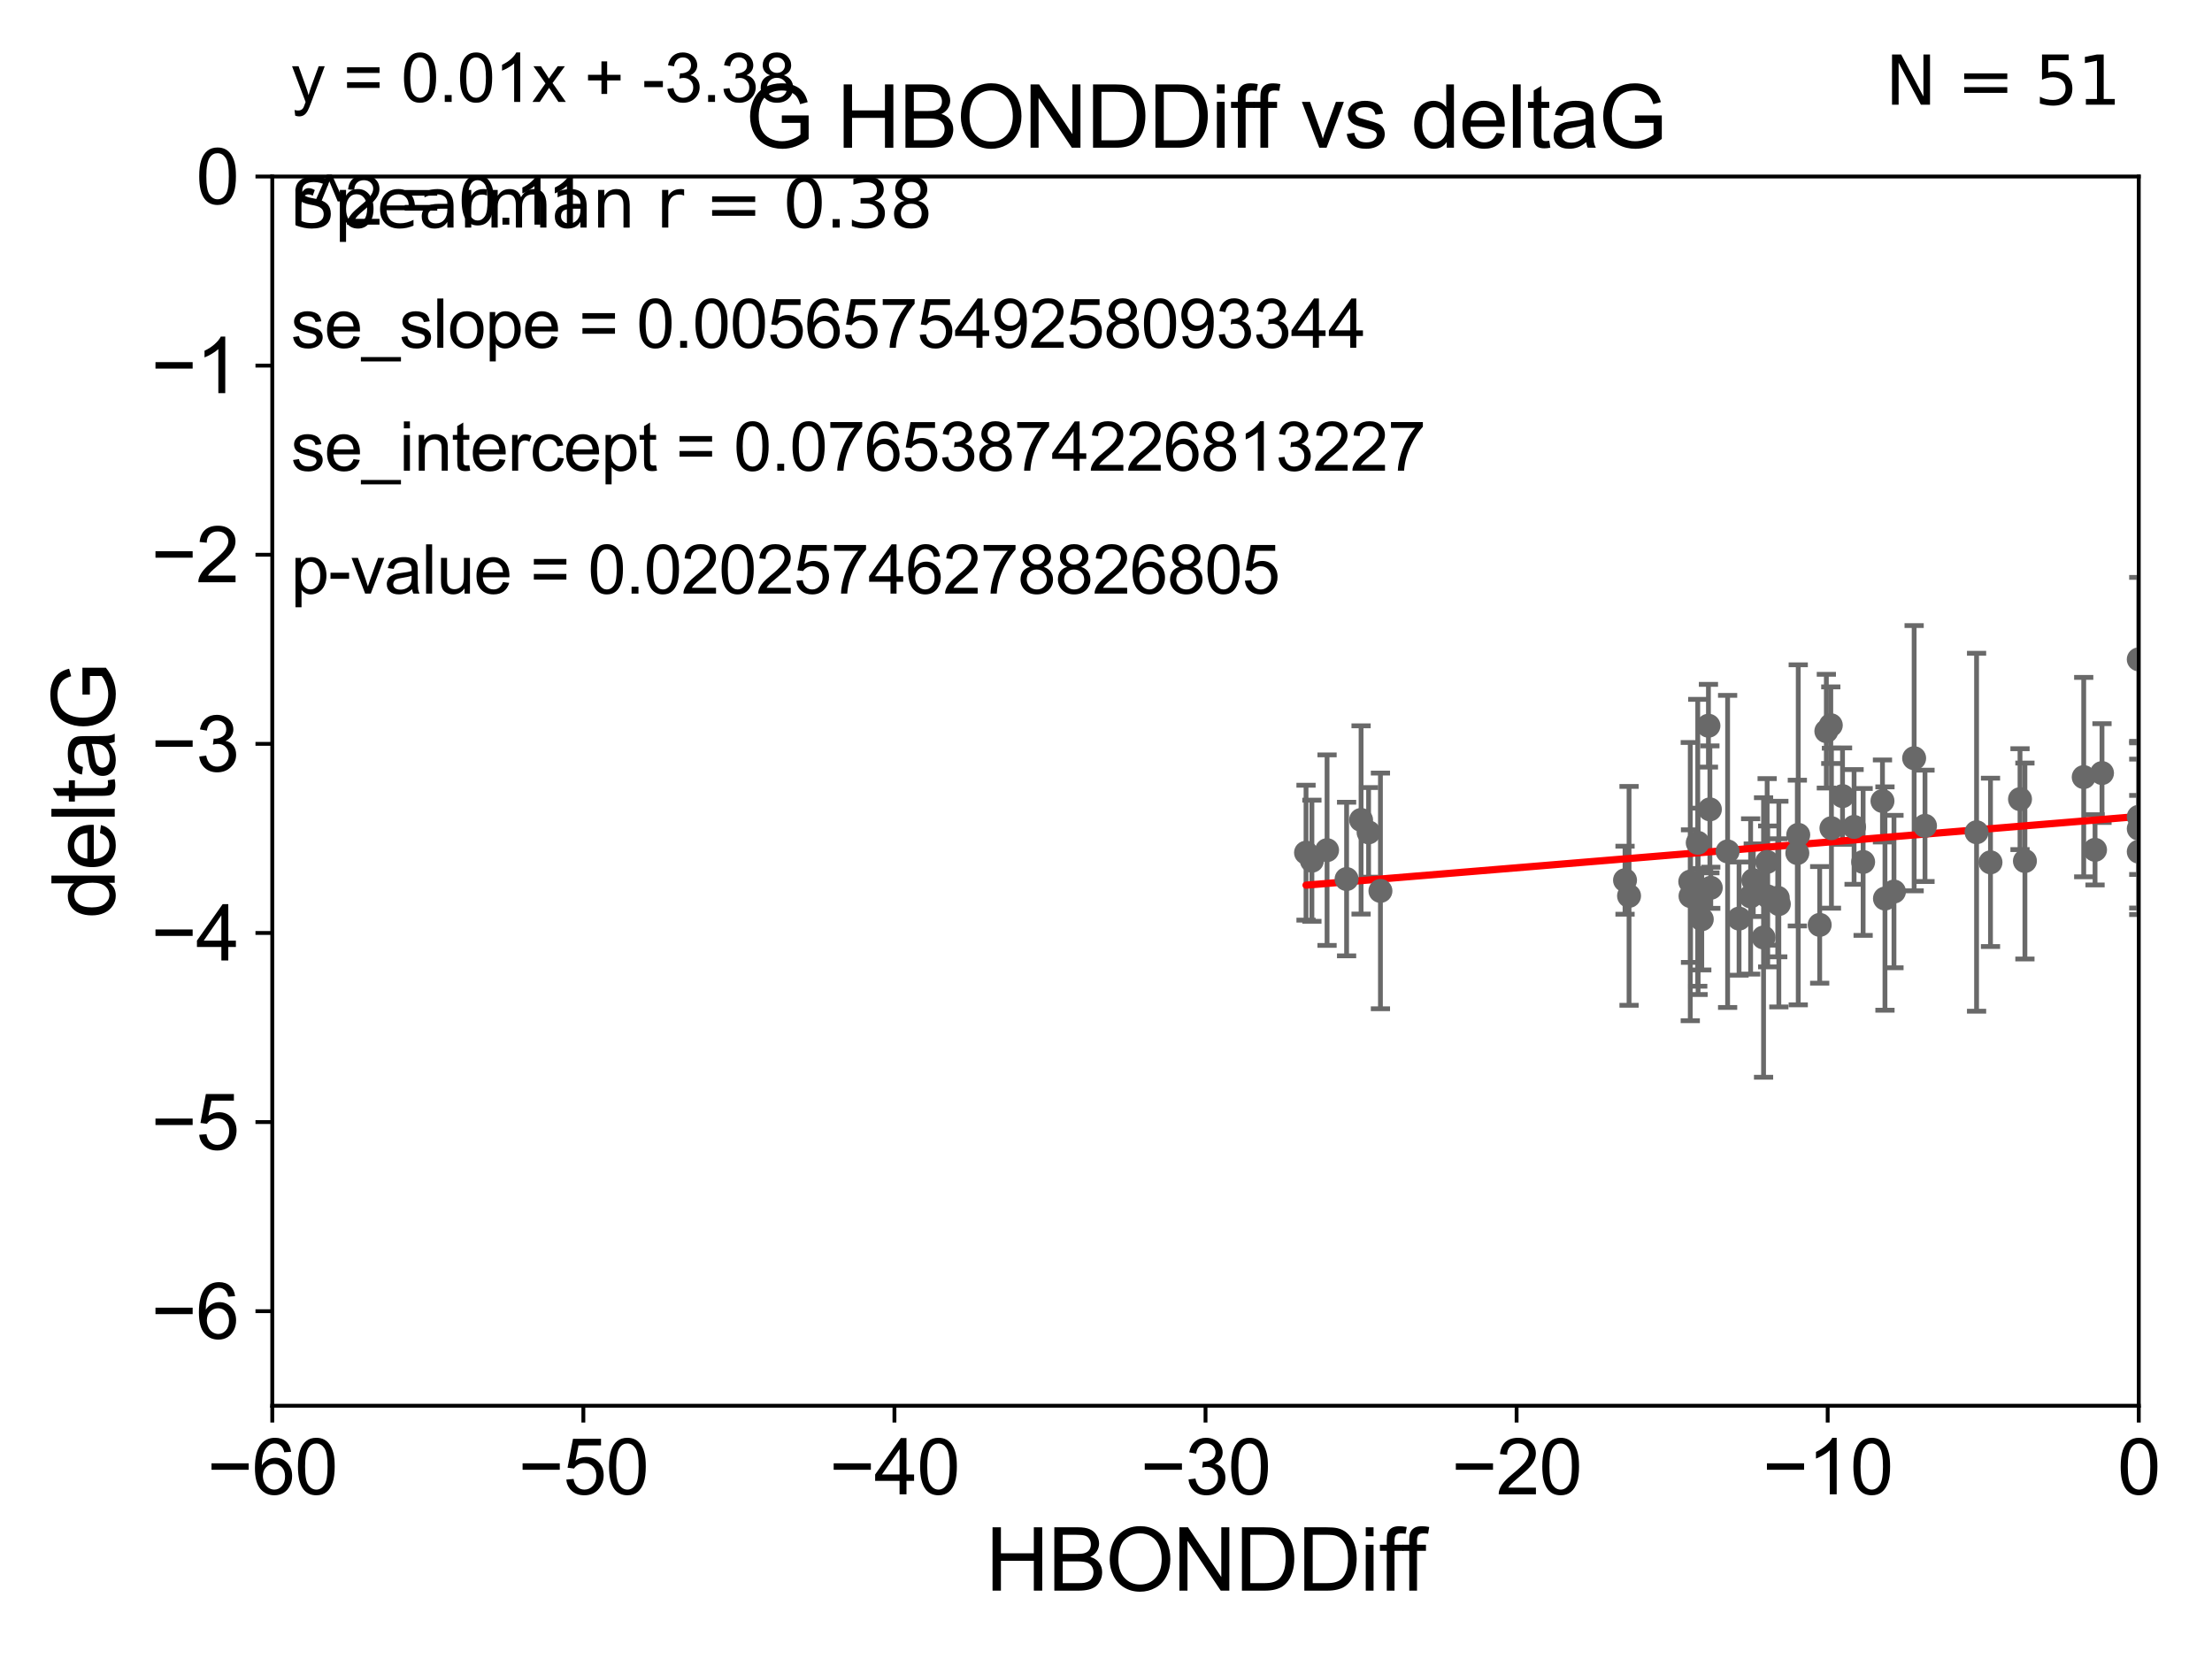 <?xml version="1.0" encoding="utf-8" standalone="no"?>
<!DOCTYPE svg PUBLIC "-//W3C//DTD SVG 1.1//EN"
  "http://www.w3.org/Graphics/SVG/1.1/DTD/svg11.dtd">
<svg xmlns:xlink="http://www.w3.org/1999/xlink" width="460.8pt" height="345.6pt" viewBox="0 0 460.8 345.6" xmlns="http://www.w3.org/2000/svg" version="1.1">
 <defs>
  <style type="text/css">*{stroke-linejoin: round; stroke-linecap: butt}</style>
 </defs>
 <g id="figure_1">
  <g id="patch_1">
   <path d="M 0 345.6 
L 460.8 345.6 
L 460.8 0 
L 0 0 
z
" style="fill: #ffffff"/>
  </g>
  <g id="axes_1">
   <g id="patch_2">
    <path d="M 56.72 292.84 
L 445.545 292.84 
L 445.545 36.775 
L 56.72 36.775 
z
" style="fill: #ffffff"/>
   </g>
   <g id="PathCollection_1">
    <defs>
     <path id="m0c389e728f" d="M 0 1.118 
C 0.297 1.118 0.581 1 0.791 0.791 
C 1 0.581 1.118 0.297 1.118 0 
C 1.118 -0.297 1 -0.581 0.791 -0.791 
C 0.581 -1 0.297 -1.118 0 -1.118 
C -0.297 -1.118 -0.581 -1 -0.791 -0.791 
C -1 -0.581 -1.118 -0.297 -1.118 0 
C -1.118 0.297 -1 0.581 -0.791 0.791 
C -0.581 1 -0.297 1.118 0 1.118 
z
" style="stroke: #696969"/>
    </defs>
    <g clip-path="url(#pc98fd7e65e)">
     <use xlink:href="#m0c389e728f" x="365.235" y="183.361" style="fill: #696969; stroke: #696969"/>
     <use xlink:href="#m0c389e728f" x="339.361" y="186.627" style="fill: #696969; stroke: #696969"/>
     <use xlink:href="#m0c389e728f" x="374.418" y="177.712" style="fill: #696969; stroke: #696969"/>
     <use xlink:href="#m0c389e728f" x="353.74" y="187.766" style="fill: #696969; stroke: #696969"/>
     <use xlink:href="#m0c389e728f" x="338.523" y="183.361" style="fill: #696969; stroke: #696969"/>
     <use xlink:href="#m0c389e728f" x="273.294" y="179.304" style="fill: #696969; stroke: #696969"/>
     <use xlink:href="#m0c389e728f" x="362.277" y="191.362" style="fill: #696969; stroke: #696969"/>
     <use xlink:href="#m0c389e728f" x="352.167" y="186.675" style="fill: #696969; stroke: #696969"/>
     <use xlink:href="#m0c389e728f" x="379.076" y="192.668" style="fill: #696969; stroke: #696969"/>
     <use xlink:href="#m0c389e728f" x="283.538" y="170.809" style="fill: #696969; stroke: #696969"/>
     <use xlink:href="#m0c389e728f" x="285.104" y="173.397" style="fill: #696969; stroke: #696969"/>
     <use xlink:href="#m0c389e728f" x="353.671" y="175.566" style="fill: #696969; stroke: #696969"/>
     <use xlink:href="#m0c389e728f" x="364.688" y="186.743" style="fill: #696969; stroke: #696969"/>
     <use xlink:href="#m0c389e728f" x="280.519" y="183.121" style="fill: #696969; stroke: #696969"/>
     <use xlink:href="#m0c389e728f" x="381.521" y="172.527" style="fill: #696969; stroke: #696969"/>
     <use xlink:href="#m0c389e728f" x="368.244" y="186.741" style="fill: #696969; stroke: #696969"/>
     <use xlink:href="#m0c389e728f" x="287.569" y="185.595" style="fill: #696969; stroke: #696969"/>
     <use xlink:href="#m0c389e728f" x="368.131" y="179.547" style="fill: #696969; stroke: #696969"/>
     <use xlink:href="#m0c389e728f" x="383.833" y="165.842" style="fill: #696969; stroke: #696969"/>
     <use xlink:href="#m0c389e728f" x="352.114" y="183.656" style="fill: #696969; stroke: #696969"/>
     <use xlink:href="#m0c389e728f" x="359.894" y="177.365" style="fill: #696969; stroke: #696969"/>
     <use xlink:href="#m0c389e728f" x="367.381" y="195.295" style="fill: #696969; stroke: #696969"/>
     <use xlink:href="#m0c389e728f" x="381.388" y="151.072" style="fill: #696969; stroke: #696969"/>
     <use xlink:href="#m0c389e728f" x="370.337" y="187.024" style="fill: #696969; stroke: #696969"/>
     <use xlink:href="#m0c389e728f" x="392.673" y="187.184" style="fill: #696969; stroke: #696969"/>
     <use xlink:href="#m0c389e728f" x="356.384" y="184.94" style="fill: #696969; stroke: #696969"/>
     <use xlink:href="#m0c389e728f" x="388.123" y="179.561" style="fill: #696969; stroke: #696969"/>
     <use xlink:href="#m0c389e728f" x="354.511" y="191.497" style="fill: #696969; stroke: #696969"/>
     <use xlink:href="#m0c389e728f" x="386.238" y="172.264" style="fill: #696969; stroke: #696969"/>
     <use xlink:href="#m0c389e728f" x="380.462" y="152.317" style="fill: #696969; stroke: #696969"/>
     <use xlink:href="#m0c389e728f" x="355.898" y="151.181" style="fill: #696969; stroke: #696969"/>
     <use xlink:href="#m0c389e728f" x="370.567" y="188.337" style="fill: #696969; stroke: #696969"/>
     <use xlink:href="#m0c389e728f" x="276.451" y="177.103" style="fill: #696969; stroke: #696969"/>
     <use xlink:href="#m0c389e728f" x="356.2" y="168.607" style="fill: #696969; stroke: #696969"/>
     <use xlink:href="#m0c389e728f" x="436.436" y="177.035" style="fill: #696969; stroke: #696969"/>
     <use xlink:href="#m0c389e728f" x="272.071" y="177.627" style="fill: #696969; stroke: #696969"/>
     <use xlink:href="#m0c389e728f" x="445.545" y="177.423" style="fill: #696969; stroke: #696969"/>
     <use xlink:href="#m0c389e728f" x="392.153" y="166.859" style="fill: #696969; stroke: #696969"/>
     <use xlink:href="#m0c389e728f" x="398.75" y="157.948" style="fill: #696969; stroke: #696969"/>
     <use xlink:href="#m0c389e728f" x="374.606" y="173.908" style="fill: #696969; stroke: #696969"/>
     <use xlink:href="#m0c389e728f" x="411.755" y="173.37" style="fill: #696969; stroke: #696969"/>
     <use xlink:href="#m0c389e728f" x="401.012" y="172.036" style="fill: #696969; stroke: #696969"/>
     <use xlink:href="#m0c389e728f" x="434.077" y="161.883" style="fill: #696969; stroke: #696969"/>
     <use xlink:href="#m0c389e728f" x="437.884" y="161.044" style="fill: #696969; stroke: #696969"/>
     <use xlink:href="#m0c389e728f" x="421.828" y="179.365" style="fill: #696969; stroke: #696969"/>
     <use xlink:href="#m0c389e728f" x="445.545" y="137.356" style="fill: #696969; stroke: #696969"/>
     <use xlink:href="#m0c389e728f" x="445.545" y="172.629" style="fill: #696969; stroke: #696969"/>
     <use xlink:href="#m0c389e728f" x="394.549" y="185.726" style="fill: #696969; stroke: #696969"/>
     <use xlink:href="#m0c389e728f" x="414.657" y="179.642" style="fill: #696969; stroke: #696969"/>
     <use xlink:href="#m0c389e728f" x="420.807" y="166.478" style="fill: #696969; stroke: #696969"/>
     <use xlink:href="#m0c389e728f" x="445.545" y="170.152" style="fill: #696969; stroke: #696969"/>
    </g>
   </g>
   <g id="matplotlib.axis_1">
    <g id="xtick_1">
     <g id="line2d_1">
      <defs>
       <path id="m44f117fa0a" d="M 0 0 
L 0 3.5 
" style="stroke: #000000; stroke-width: 0.8"/>
      </defs>
      <g>
       <use xlink:href="#m44f117fa0a" x="56.72" y="292.84" style="stroke: #000000; stroke-width: 0.8"/>
      </g>
     </g>
     <g id="text_1">
      <!-- −60 -->
      <g transform="translate(43.15 311.293)scale(0.16 -0.16)">
       <defs>
        <path id="ArialMT-2212" d="M 3381 1997 
L 356 1997 
L 356 2522 
L 3381 2522 
L 3381 1997 
z
" transform="scale(0.016)"/>
        <path id="ArialMT-36" d="M 3184 3459 
L 2625 3416 
Q 2550 3747 2413 3897 
Q 2184 4138 1850 4138 
Q 1581 4138 1378 3988 
Q 1113 3794 959 3422 
Q 806 3050 800 2363 
Q 1003 2672 1297 2822 
Q 1591 2972 1913 2972 
Q 2475 2972 2870 2558 
Q 3266 2144 3266 1488 
Q 3266 1056 3080 686 
Q 2894 316 2569 119 
Q 2244 -78 1831 -78 
Q 1128 -78 684 439 
Q 241 956 241 2144 
Q 241 3472 731 4075 
Q 1159 4600 1884 4600 
Q 2425 4600 2770 4297 
Q 3116 3994 3184 3459 
z
M 888 1484 
Q 888 1194 1011 928 
Q 1134 663 1356 523 
Q 1578 384 1822 384 
Q 2178 384 2434 671 
Q 2691 959 2691 1453 
Q 2691 1928 2437 2201 
Q 2184 2475 1800 2475 
Q 1419 2475 1153 2201 
Q 888 1928 888 1484 
z
" transform="scale(0.016)"/>
        <path id="ArialMT-30" d="M 266 2259 
Q 266 3072 433 3567 
Q 600 4063 929 4331 
Q 1259 4600 1759 4600 
Q 2128 4600 2406 4451 
Q 2684 4303 2865 4023 
Q 3047 3744 3150 3342 
Q 3253 2941 3253 2259 
Q 3253 1453 3087 958 
Q 2922 463 2592 192 
Q 2263 -78 1759 -78 
Q 1097 -78 719 397 
Q 266 969 266 2259 
z
M 844 2259 
Q 844 1131 1108 757 
Q 1372 384 1759 384 
Q 2147 384 2411 759 
Q 2675 1134 2675 2259 
Q 2675 3391 2411 3762 
Q 2147 4134 1753 4134 
Q 1366 4134 1134 3806 
Q 844 3388 844 2259 
z
" transform="scale(0.016)"/>
       </defs>
       <use xlink:href="#ArialMT-2212"/>
       <use xlink:href="#ArialMT-36" x="58.398"/>
       <use xlink:href="#ArialMT-30" x="114.014"/>
      </g>
     </g>
    </g>
    <g id="xtick_2">
     <g id="line2d_2">
      <g>
       <use xlink:href="#m44f117fa0a" x="121.524" y="292.84" style="stroke: #000000; stroke-width: 0.8"/>
      </g>
     </g>
     <g id="text_2">
      <!-- −50 -->
      <g transform="translate(107.954 311.293)scale(0.16 -0.16)">
       <defs>
        <path id="ArialMT-35" d="M 266 1200 
L 856 1250 
Q 922 819 1161 601 
Q 1400 384 1738 384 
Q 2144 384 2425 690 
Q 2706 997 2706 1503 
Q 2706 1984 2436 2262 
Q 2166 2541 1728 2541 
Q 1456 2541 1237 2417 
Q 1019 2294 894 2097 
L 366 2166 
L 809 4519 
L 3088 4519 
L 3088 3981 
L 1259 3981 
L 1013 2750 
Q 1425 3038 1878 3038 
Q 2478 3038 2890 2622 
Q 3303 2206 3303 1553 
Q 3303 931 2941 478 
Q 2500 -78 1738 -78 
Q 1113 -78 717 272 
Q 322 622 266 1200 
z
" transform="scale(0.016)"/>
       </defs>
       <use xlink:href="#ArialMT-2212"/>
       <use xlink:href="#ArialMT-35" x="58.398"/>
       <use xlink:href="#ArialMT-30" x="114.014"/>
      </g>
     </g>
    </g>
    <g id="xtick_3">
     <g id="line2d_3">
      <g>
       <use xlink:href="#m44f117fa0a" x="186.328" y="292.84" style="stroke: #000000; stroke-width: 0.8"/>
      </g>
     </g>
     <g id="text_3">
      <!-- −40 -->
      <g transform="translate(172.758 311.293)scale(0.16 -0.16)">
       <defs>
        <path id="ArialMT-34" d="M 2069 0 
L 2069 1097 
L 81 1097 
L 81 1613 
L 2172 4581 
L 2631 4581 
L 2631 1613 
L 3250 1613 
L 3250 1097 
L 2631 1097 
L 2631 0 
L 2069 0 
z
M 2069 1613 
L 2069 3678 
L 634 1613 
L 2069 1613 
z
" transform="scale(0.016)"/>
       </defs>
       <use xlink:href="#ArialMT-2212"/>
       <use xlink:href="#ArialMT-34" x="58.398"/>
       <use xlink:href="#ArialMT-30" x="114.014"/>
      </g>
     </g>
    </g>
    <g id="xtick_4">
     <g id="line2d_4">
      <g>
       <use xlink:href="#m44f117fa0a" x="251.132" y="292.84" style="stroke: #000000; stroke-width: 0.8"/>
      </g>
     </g>
     <g id="text_4">
      <!-- −30 -->
      <g transform="translate(237.562 311.293)scale(0.16 -0.16)">
       <defs>
        <path id="ArialMT-33" d="M 269 1209 
L 831 1284 
Q 928 806 1161 595 
Q 1394 384 1728 384 
Q 2125 384 2398 659 
Q 2672 934 2672 1341 
Q 2672 1728 2419 1979 
Q 2166 2231 1775 2231 
Q 1616 2231 1378 2169 
L 1441 2663 
Q 1497 2656 1531 2656 
Q 1891 2656 2178 2843 
Q 2466 3031 2466 3422 
Q 2466 3731 2256 3934 
Q 2047 4138 1716 4138 
Q 1388 4138 1169 3931 
Q 950 3725 888 3313 
L 325 3413 
Q 428 3978 793 4289 
Q 1159 4600 1703 4600 
Q 2078 4600 2393 4439 
Q 2709 4278 2876 4000 
Q 3044 3722 3044 3409 
Q 3044 3113 2884 2869 
Q 2725 2625 2413 2481 
Q 2819 2388 3044 2092 
Q 3269 1797 3269 1353 
Q 3269 753 2831 336 
Q 2394 -81 1725 -81 
Q 1122 -81 723 278 
Q 325 638 269 1209 
z
" transform="scale(0.016)"/>
       </defs>
       <use xlink:href="#ArialMT-2212"/>
       <use xlink:href="#ArialMT-33" x="58.398"/>
       <use xlink:href="#ArialMT-30" x="114.014"/>
      </g>
     </g>
    </g>
    <g id="xtick_5">
     <g id="line2d_5">
      <g>
       <use xlink:href="#m44f117fa0a" x="315.937" y="292.84" style="stroke: #000000; stroke-width: 0.8"/>
      </g>
     </g>
     <g id="text_5">
      <!-- −20 -->
      <g transform="translate(302.367 311.293)scale(0.16 -0.16)">
       <defs>
        <path id="ArialMT-32" d="M 3222 541 
L 3222 0 
L 194 0 
Q 188 203 259 391 
Q 375 700 629 1000 
Q 884 1300 1366 1694 
Q 2113 2306 2375 2664 
Q 2638 3022 2638 3341 
Q 2638 3675 2398 3904 
Q 2159 4134 1775 4134 
Q 1369 4134 1125 3890 
Q 881 3647 878 3216 
L 300 3275 
Q 359 3922 746 4261 
Q 1134 4600 1788 4600 
Q 2447 4600 2831 4234 
Q 3216 3869 3216 3328 
Q 3216 3053 3103 2787 
Q 2991 2522 2730 2228 
Q 2469 1934 1863 1422 
Q 1356 997 1212 845 
Q 1069 694 975 541 
L 3222 541 
z
" transform="scale(0.016)"/>
       </defs>
       <use xlink:href="#ArialMT-2212"/>
       <use xlink:href="#ArialMT-32" x="58.398"/>
       <use xlink:href="#ArialMT-30" x="114.014"/>
      </g>
     </g>
    </g>
    <g id="xtick_6">
     <g id="line2d_6">
      <g>
       <use xlink:href="#m44f117fa0a" x="380.741" y="292.84" style="stroke: #000000; stroke-width: 0.8"/>
      </g>
     </g>
     <g id="text_6">
      <!-- −10 -->
      <g transform="translate(367.171 311.293)scale(0.16 -0.16)">
       <defs>
        <path id="ArialMT-31" d="M 2384 0 
L 1822 0 
L 1822 3584 
Q 1619 3391 1289 3197 
Q 959 3003 697 2906 
L 697 3450 
Q 1169 3672 1522 3987 
Q 1875 4303 2022 4600 
L 2384 4600 
L 2384 0 
z
" transform="scale(0.016)"/>
       </defs>
       <use xlink:href="#ArialMT-2212"/>
       <use xlink:href="#ArialMT-31" x="58.398"/>
       <use xlink:href="#ArialMT-30" x="114.014"/>
      </g>
     </g>
    </g>
    <g id="xtick_7">
     <g id="line2d_7">
      <g>
       <use xlink:href="#m44f117fa0a" x="445.545" y="292.84" style="stroke: #000000; stroke-width: 0.8"/>
      </g>
     </g>
     <g id="text_7">
      <!-- 0 -->
      <g transform="translate(441.096 311.293)scale(0.16 -0.16)">
       <use xlink:href="#ArialMT-30"/>
      </g>
     </g>
    </g>
    <g id="text_8">
     <!-- HBONDDiff -->
     <g transform="translate(205.287 331.357)scale(0.18 -0.18)">
      <defs>
       <path id="ArialMT-48" d="M 513 0 
L 513 4581 
L 1119 4581 
L 1119 2700 
L 3500 2700 
L 3500 4581 
L 4106 4581 
L 4106 0 
L 3500 0 
L 3500 2159 
L 1119 2159 
L 1119 0 
L 513 0 
z
" transform="scale(0.016)"/>
       <path id="ArialMT-42" d="M 469 0 
L 469 4581 
L 2188 4581 
Q 2713 4581 3030 4442 
Q 3347 4303 3526 4014 
Q 3706 3725 3706 3409 
Q 3706 3116 3547 2856 
Q 3388 2597 3066 2438 
Q 3481 2316 3704 2022 
Q 3928 1728 3928 1328 
Q 3928 1006 3792 729 
Q 3656 453 3456 303 
Q 3256 153 2954 76 
Q 2653 0 2216 0 
L 469 0 
z
M 1075 2656 
L 2066 2656 
Q 2469 2656 2644 2709 
Q 2875 2778 2992 2937 
Q 3109 3097 3109 3338 
Q 3109 3566 3000 3739 
Q 2891 3913 2687 3977 
Q 2484 4041 1991 4041 
L 1075 4041 
L 1075 2656 
z
M 1075 541 
L 2216 541 
Q 2509 541 2628 563 
Q 2838 600 2978 687 
Q 3119 775 3209 942 
Q 3300 1109 3300 1328 
Q 3300 1584 3169 1773 
Q 3038 1963 2805 2039 
Q 2572 2116 2134 2116 
L 1075 2116 
L 1075 541 
z
" transform="scale(0.016)"/>
       <path id="ArialMT-4f" d="M 309 2231 
Q 309 3372 921 4017 
Q 1534 4663 2503 4663 
Q 3138 4663 3647 4359 
Q 4156 4056 4423 3514 
Q 4691 2972 4691 2284 
Q 4691 1588 4409 1038 
Q 4128 488 3612 205 
Q 3097 -78 2500 -78 
Q 1853 -78 1343 234 
Q 834 547 571 1087 
Q 309 1628 309 2231 
z
M 934 2222 
Q 934 1394 1379 917 
Q 1825 441 2497 441 
Q 3181 441 3623 922 
Q 4066 1403 4066 2288 
Q 4066 2847 3877 3264 
Q 3688 3681 3323 3911 
Q 2959 4141 2506 4141 
Q 1863 4141 1398 3698 
Q 934 3256 934 2222 
z
" transform="scale(0.016)"/>
       <path id="ArialMT-4e" d="M 488 0 
L 488 4581 
L 1109 4581 
L 3516 984 
L 3516 4581 
L 4097 4581 
L 4097 0 
L 3475 0 
L 1069 3600 
L 1069 0 
L 488 0 
z
" transform="scale(0.016)"/>
       <path id="ArialMT-44" d="M 494 0 
L 494 4581 
L 2072 4581 
Q 2606 4581 2888 4516 
Q 3281 4425 3559 4188 
Q 3922 3881 4101 3404 
Q 4281 2928 4281 2316 
Q 4281 1794 4159 1391 
Q 4038 988 3847 723 
Q 3656 459 3429 307 
Q 3203 156 2883 78 
Q 2563 0 2147 0 
L 494 0 
z
M 1100 541 
L 2078 541 
Q 2531 541 2789 625 
Q 3047 709 3200 863 
Q 3416 1078 3536 1442 
Q 3656 1806 3656 2325 
Q 3656 3044 3420 3430 
Q 3184 3816 2847 3947 
Q 2603 4041 2063 4041 
L 1100 4041 
L 1100 541 
z
" transform="scale(0.016)"/>
       <path id="ArialMT-69" d="M 425 3934 
L 425 4581 
L 988 4581 
L 988 3934 
L 425 3934 
z
M 425 0 
L 425 3319 
L 988 3319 
L 988 0 
L 425 0 
z
" transform="scale(0.016)"/>
       <path id="ArialMT-66" d="M 556 0 
L 556 2881 
L 59 2881 
L 59 3319 
L 556 3319 
L 556 3672 
Q 556 4006 616 4169 
Q 697 4388 901 4523 
Q 1106 4659 1475 4659 
Q 1713 4659 2000 4603 
L 1916 4113 
Q 1741 4144 1584 4144 
Q 1328 4144 1222 4034 
Q 1116 3925 1116 3625 
L 1116 3319 
L 1763 3319 
L 1763 2881 
L 1116 2881 
L 1116 0 
L 556 0 
z
" transform="scale(0.016)"/>
      </defs>
      <use xlink:href="#ArialMT-48"/>
      <use xlink:href="#ArialMT-42" x="72.217"/>
      <use xlink:href="#ArialMT-4f" x="138.916"/>
      <use xlink:href="#ArialMT-4e" x="216.699"/>
      <use xlink:href="#ArialMT-44" x="288.916"/>
      <use xlink:href="#ArialMT-44" x="361.133"/>
      <use xlink:href="#ArialMT-69" x="433.35"/>
      <use xlink:href="#ArialMT-66" x="455.566"/>
      <use xlink:href="#ArialMT-66" x="481.6"/>
     </g>
    </g>
   </g>
   <g id="matplotlib.axis_2">
    <g id="ytick_1">
     <g id="line2d_8">
      <defs>
       <path id="mb6811f86ad" d="M 0 0 
L -3.5 0 
" style="stroke: #000000; stroke-width: 0.8"/>
      </defs>
      <g>
       <use xlink:href="#mb6811f86ad" x="56.72" y="273.143" style="stroke: #000000; stroke-width: 0.8"/>
      </g>
     </g>
     <g id="text_9">
      <!-- −6 -->
      <g transform="translate(31.477 278.869)scale(0.16 -0.16)">
       <use xlink:href="#ArialMT-2212"/>
       <use xlink:href="#ArialMT-36" x="58.398"/>
      </g>
     </g>
    </g>
    <g id="ytick_2">
     <g id="line2d_9">
      <g>
       <use xlink:href="#mb6811f86ad" x="56.72" y="233.748" style="stroke: #000000; stroke-width: 0.8"/>
      </g>
     </g>
     <g id="text_10">
      <!-- −5 -->
      <g transform="translate(31.477 239.474)scale(0.16 -0.16)">
       <use xlink:href="#ArialMT-2212"/>
       <use xlink:href="#ArialMT-35" x="58.398"/>
      </g>
     </g>
    </g>
    <g id="ytick_3">
     <g id="line2d_10">
      <g>
       <use xlink:href="#mb6811f86ad" x="56.72" y="194.353" style="stroke: #000000; stroke-width: 0.8"/>
      </g>
     </g>
     <g id="text_11">
      <!-- −4 -->
      <g transform="translate(31.477 200.08)scale(0.16 -0.16)">
       <use xlink:href="#ArialMT-2212"/>
       <use xlink:href="#ArialMT-34" x="58.398"/>
      </g>
     </g>
    </g>
    <g id="ytick_4">
     <g id="line2d_11">
      <g>
       <use xlink:href="#mb6811f86ad" x="56.72" y="154.959" style="stroke: #000000; stroke-width: 0.8"/>
      </g>
     </g>
     <g id="text_12">
      <!-- −3 -->
      <g transform="translate(31.477 160.685)scale(0.16 -0.16)">
       <use xlink:href="#ArialMT-2212"/>
       <use xlink:href="#ArialMT-33" x="58.398"/>
      </g>
     </g>
    </g>
    <g id="ytick_5">
     <g id="line2d_12">
      <g>
       <use xlink:href="#mb6811f86ad" x="56.72" y="115.564" style="stroke: #000000; stroke-width: 0.8"/>
      </g>
     </g>
     <g id="text_13">
      <!-- −2 -->
      <g transform="translate(31.477 121.29)scale(0.16 -0.16)">
       <use xlink:href="#ArialMT-2212"/>
       <use xlink:href="#ArialMT-32" x="58.398"/>
      </g>
     </g>
    </g>
    <g id="ytick_6">
     <g id="line2d_13">
      <g>
       <use xlink:href="#mb6811f86ad" x="56.72" y="76.17" style="stroke: #000000; stroke-width: 0.8"/>
      </g>
     </g>
     <g id="text_14">
      <!-- −1 -->
      <g transform="translate(31.477 81.896)scale(0.16 -0.16)">
       <use xlink:href="#ArialMT-2212"/>
       <use xlink:href="#ArialMT-31" x="58.398"/>
      </g>
     </g>
    </g>
    <g id="ytick_7">
     <g id="line2d_14">
      <g>
       <use xlink:href="#mb6811f86ad" x="56.72" y="36.775" style="stroke: #000000; stroke-width: 0.8"/>
      </g>
     </g>
     <g id="text_15">
      <!-- 0 -->
      <g transform="translate(40.822 42.501)scale(0.16 -0.16)">
       <use xlink:href="#ArialMT-30"/>
      </g>
     </g>
    </g>
    <g id="text_16">
     <!-- deltaG -->
     <g transform="translate(23.9 191.322)rotate(-90)scale(0.18 -0.18)">
      <defs>
       <path id="ArialMT-64" d="M 2575 0 
L 2575 419 
Q 2259 -75 1647 -75 
Q 1250 -75 917 144 
Q 584 363 401 755 
Q 219 1147 219 1656 
Q 219 2153 384 2558 
Q 550 2963 881 3178 
Q 1213 3394 1622 3394 
Q 1922 3394 2156 3267 
Q 2391 3141 2538 2938 
L 2538 4581 
L 3097 4581 
L 3097 0 
L 2575 0 
z
M 797 1656 
Q 797 1019 1065 703 
Q 1334 388 1700 388 
Q 2069 388 2326 689 
Q 2584 991 2584 1609 
Q 2584 2291 2321 2609 
Q 2059 2928 1675 2928 
Q 1300 2928 1048 2622 
Q 797 2316 797 1656 
z
" transform="scale(0.016)"/>
       <path id="ArialMT-65" d="M 2694 1069 
L 3275 997 
Q 3138 488 2766 206 
Q 2394 -75 1816 -75 
Q 1088 -75 661 373 
Q 234 822 234 1631 
Q 234 2469 665 2931 
Q 1097 3394 1784 3394 
Q 2450 3394 2872 2941 
Q 3294 2488 3294 1666 
Q 3294 1616 3291 1516 
L 816 1516 
Q 847 969 1125 678 
Q 1403 388 1819 388 
Q 2128 388 2347 550 
Q 2566 713 2694 1069 
z
M 847 1978 
L 2700 1978 
Q 2663 2397 2488 2606 
Q 2219 2931 1791 2931 
Q 1403 2931 1139 2672 
Q 875 2413 847 1978 
z
" transform="scale(0.016)"/>
       <path id="ArialMT-6c" d="M 409 0 
L 409 4581 
L 972 4581 
L 972 0 
L 409 0 
z
" transform="scale(0.016)"/>
       <path id="ArialMT-74" d="M 1650 503 
L 1731 6 
Q 1494 -44 1306 -44 
Q 1000 -44 831 53 
Q 663 150 594 308 
Q 525 466 525 972 
L 525 2881 
L 113 2881 
L 113 3319 
L 525 3319 
L 525 4141 
L 1084 4478 
L 1084 3319 
L 1650 3319 
L 1650 2881 
L 1084 2881 
L 1084 941 
Q 1084 700 1114 631 
Q 1144 563 1211 522 
Q 1278 481 1403 481 
Q 1497 481 1650 503 
z
" transform="scale(0.016)"/>
       <path id="ArialMT-61" d="M 2588 409 
Q 2275 144 1986 34 
Q 1697 -75 1366 -75 
Q 819 -75 525 192 
Q 231 459 231 875 
Q 231 1119 342 1320 
Q 453 1522 633 1644 
Q 813 1766 1038 1828 
Q 1203 1872 1538 1913 
Q 2219 1994 2541 2106 
Q 2544 2222 2544 2253 
Q 2544 2597 2384 2738 
Q 2169 2928 1744 2928 
Q 1347 2928 1158 2789 
Q 969 2650 878 2297 
L 328 2372 
Q 403 2725 575 2942 
Q 747 3159 1072 3276 
Q 1397 3394 1825 3394 
Q 2250 3394 2515 3294 
Q 2781 3194 2906 3042 
Q 3031 2891 3081 2659 
Q 3109 2516 3109 2141 
L 3109 1391 
Q 3109 606 3145 398 
Q 3181 191 3288 0 
L 2700 0 
Q 2613 175 2588 409 
z
M 2541 1666 
Q 2234 1541 1622 1453 
Q 1275 1403 1131 1340 
Q 988 1278 909 1158 
Q 831 1038 831 891 
Q 831 666 1001 516 
Q 1172 366 1500 366 
Q 1825 366 2078 508 
Q 2331 650 2450 897 
Q 2541 1088 2541 1459 
L 2541 1666 
z
" transform="scale(0.016)"/>
       <path id="ArialMT-47" d="M 2638 1797 
L 2638 2334 
L 4578 2338 
L 4578 638 
Q 4131 281 3656 101 
Q 3181 -78 2681 -78 
Q 2006 -78 1454 211 
Q 903 500 622 1047 
Q 341 1594 341 2269 
Q 341 2938 620 3517 
Q 900 4097 1425 4378 
Q 1950 4659 2634 4659 
Q 3131 4659 3532 4498 
Q 3934 4338 4162 4050 
Q 4391 3763 4509 3300 
L 3963 3150 
Q 3859 3500 3706 3700 
Q 3553 3900 3268 4020 
Q 2984 4141 2638 4141 
Q 2222 4141 1919 4014 
Q 1616 3888 1430 3681 
Q 1244 3475 1141 3228 
Q 966 2803 966 2306 
Q 966 1694 1177 1281 
Q 1388 869 1791 669 
Q 2194 469 2647 469 
Q 3041 469 3416 620 
Q 3791 772 3984 944 
L 3984 1797 
L 2638 1797 
z
" transform="scale(0.016)"/>
      </defs>
      <use xlink:href="#ArialMT-64"/>
      <use xlink:href="#ArialMT-65" x="55.615"/>
      <use xlink:href="#ArialMT-6c" x="111.23"/>
      <use xlink:href="#ArialMT-74" x="133.447"/>
      <use xlink:href="#ArialMT-61" x="161.23"/>
      <use xlink:href="#ArialMT-47" x="216.846"/>
     </g>
    </g>
   </g>
   <g id="LineCollection_1">
    <path d="M 365.235 190.918 
L 365.235 175.804 
" clip-path="url(#pc98fd7e65e)" style="fill: none; stroke: #696969"/>
    <path d="M 339.361 209.422 
L 339.361 163.832 
" clip-path="url(#pc98fd7e65e)" style="fill: none; stroke: #696969"/>
    <path d="M 374.418 192.894 
L 374.418 162.53 
" clip-path="url(#pc98fd7e65e)" style="fill: none; stroke: #696969"/>
    <path d="M 353.74 207.177 
L 353.74 168.355 
" clip-path="url(#pc98fd7e65e)" style="fill: none; stroke: #696969"/>
    <path d="M 338.523 190.447 
L 338.523 176.274 
" clip-path="url(#pc98fd7e65e)" style="fill: none; stroke: #696969"/>
    <path d="M 273.294 191.921 
L 273.294 166.688 
" clip-path="url(#pc98fd7e65e)" style="fill: none; stroke: #696969"/>
    <path d="M 362.277 203.155 
L 362.277 179.569 
" clip-path="url(#pc98fd7e65e)" style="fill: none; stroke: #696969"/>
    <path d="M 352.167 200.482 
L 352.167 172.868 
" clip-path="url(#pc98fd7e65e)" style="fill: none; stroke: #696969"/>
    <path d="M 379.076 204.811 
L 379.076 180.525 
" clip-path="url(#pc98fd7e65e)" style="fill: none; stroke: #696969"/>
    <path d="M 283.538 190.416 
L 283.538 151.203 
" clip-path="url(#pc98fd7e65e)" style="fill: none; stroke: #696969"/>
    <path d="M 285.104 182.729 
L 285.104 164.065 
" clip-path="url(#pc98fd7e65e)" style="fill: none; stroke: #696969"/>
    <path d="M 353.671 205.447 
L 353.671 145.685 
" clip-path="url(#pc98fd7e65e)" style="fill: none; stroke: #696969"/>
    <path d="M 364.688 202.923 
L 364.688 170.563 
" clip-path="url(#pc98fd7e65e)" style="fill: none; stroke: #696969"/>
    <path d="M 280.519 199.12 
L 280.519 167.123 
" clip-path="url(#pc98fd7e65e)" style="fill: none; stroke: #696969"/>
    <path d="M 381.521 189.186 
L 381.521 155.867 
" clip-path="url(#pc98fd7e65e)" style="fill: none; stroke: #696969"/>
    <path d="M 368.244 201.422 
L 368.244 172.061 
" clip-path="url(#pc98fd7e65e)" style="fill: none; stroke: #696969"/>
    <path d="M 287.569 210.144 
L 287.569 161.047 
" clip-path="url(#pc98fd7e65e)" style="fill: none; stroke: #696969"/>
    <path d="M 368.131 196.891 
L 368.131 162.203 
" clip-path="url(#pc98fd7e65e)" style="fill: none; stroke: #696969"/>
    <path d="M 383.833 175.881 
L 383.833 155.804 
" clip-path="url(#pc98fd7e65e)" style="fill: none; stroke: #696969"/>
    <path d="M 352.114 212.633 
L 352.114 154.679 
" clip-path="url(#pc98fd7e65e)" style="fill: none; stroke: #696969"/>
    <path d="M 359.894 209.872 
L 359.894 144.859 
" clip-path="url(#pc98fd7e65e)" style="fill: none; stroke: #696969"/>
    <path d="M 367.381 224.411 
L 367.381 166.18 
" clip-path="url(#pc98fd7e65e)" style="fill: none; stroke: #696969"/>
    <path d="M 381.388 159.052 
L 381.388 143.092 
" clip-path="url(#pc98fd7e65e)" style="fill: none; stroke: #696969"/>
    <path d="M 370.337 199.324 
L 370.337 174.725 
" clip-path="url(#pc98fd7e65e)" style="fill: none; stroke: #696969"/>
    <path d="M 392.673 210.444 
L 392.673 163.924 
" clip-path="url(#pc98fd7e65e)" style="fill: none; stroke: #696969"/>
    <path d="M 356.384 189.225 
L 356.384 180.655 
" clip-path="url(#pc98fd7e65e)" style="fill: none; stroke: #696969"/>
    <path d="M 388.123 194.86 
L 388.123 164.263 
" clip-path="url(#pc98fd7e65e)" style="fill: none; stroke: #696969"/>
    <path d="M 354.511 202.055 
L 354.511 180.939 
" clip-path="url(#pc98fd7e65e)" style="fill: none; stroke: #696969"/>
    <path d="M 386.238 184.214 
L 386.238 160.315 
" clip-path="url(#pc98fd7e65e)" style="fill: none; stroke: #696969"/>
    <path d="M 380.462 164.165 
L 380.462 140.47 
" clip-path="url(#pc98fd7e65e)" style="fill: none; stroke: #696969"/>
    <path d="M 355.898 159.797 
L 355.898 142.564 
" clip-path="url(#pc98fd7e65e)" style="fill: none; stroke: #696969"/>
    <path d="M 370.567 209.758 
L 370.567 166.916 
" clip-path="url(#pc98fd7e65e)" style="fill: none; stroke: #696969"/>
    <path d="M 276.451 196.949 
L 276.451 157.257 
" clip-path="url(#pc98fd7e65e)" style="fill: none; stroke: #696969"/>
    <path d="M 356.2 181.833 
L 356.2 155.381 
" clip-path="url(#pc98fd7e65e)" style="fill: none; stroke: #696969"/>
    <path d="M 436.436 184.347 
L 436.436 169.723 
" clip-path="url(#pc98fd7e65e)" style="fill: none; stroke: #696969"/>
    <path d="M 272.071 191.679 
L 272.071 163.576 
" clip-path="url(#pc98fd7e65e)" style="fill: none; stroke: #696969"/>
    <path d="M 445.545 189.152 
L 445.545 165.694 
" clip-path="url(#pc98fd7e65e)" style="fill: none; stroke: #696969"/>
    <path d="M 392.153 175.403 
L 392.153 158.316 
" clip-path="url(#pc98fd7e65e)" style="fill: none; stroke: #696969"/>
    <path d="M 398.75 185.574 
L 398.75 130.321 
" clip-path="url(#pc98fd7e65e)" style="fill: none; stroke: #696969"/>
    <path d="M 374.606 209.327 
L 374.606 138.489 
" clip-path="url(#pc98fd7e65e)" style="fill: none; stroke: #696969"/>
    <path d="M 411.755 210.653 
L 411.755 136.087 
" clip-path="url(#pc98fd7e65e)" style="fill: none; stroke: #696969"/>
    <path d="M 401.012 183.631 
L 401.012 160.441 
" clip-path="url(#pc98fd7e65e)" style="fill: none; stroke: #696969"/>
    <path d="M 434.077 182.651 
L 434.077 141.115 
" clip-path="url(#pc98fd7e65e)" style="fill: none; stroke: #696969"/>
    <path d="M 437.884 171.332 
L 437.884 150.755 
" clip-path="url(#pc98fd7e65e)" style="fill: none; stroke: #696969"/>
    <path d="M 421.828 199.772 
L 421.828 158.959 
" clip-path="url(#pc98fd7e65e)" style="fill: none; stroke: #696969"/>
    <path d="M 445.545 154.429 
L 445.545 120.283 
" clip-path="url(#pc98fd7e65e)" style="fill: none; stroke: #696969"/>
    <path d="M 445.545 190.515 
L 445.545 154.744 
" clip-path="url(#pc98fd7e65e)" style="fill: none; stroke: #696969"/>
    <path d="M 394.549 201.602 
L 394.549 169.849 
" clip-path="url(#pc98fd7e65e)" style="fill: none; stroke: #696969"/>
    <path d="M 414.657 197.176 
L 414.657 162.108 
" clip-path="url(#pc98fd7e65e)" style="fill: none; stroke: #696969"/>
    <path d="M 420.807 176.985 
L 420.807 155.97 
" clip-path="url(#pc98fd7e65e)" style="fill: none; stroke: #696969"/>
    <path d="M 445.545 182.166 
L 445.545 158.137 
" clip-path="url(#pc98fd7e65e)" style="fill: none; stroke: #696969"/>
   </g>
   <g id="line2d_15">
    <defs>
     <path id="m9327dd1288" d="M 2 0 
L -2 -0 
" style="stroke: #696969"/>
    </defs>
    <g clip-path="url(#pc98fd7e65e)">
     <use xlink:href="#m9327dd1288" x="365.235" y="190.918" style="fill: #696969; stroke: #696969"/>
     <use xlink:href="#m9327dd1288" x="339.361" y="209.422" style="fill: #696969; stroke: #696969"/>
     <use xlink:href="#m9327dd1288" x="374.418" y="192.894" style="fill: #696969; stroke: #696969"/>
     <use xlink:href="#m9327dd1288" x="353.74" y="207.177" style="fill: #696969; stroke: #696969"/>
     <use xlink:href="#m9327dd1288" x="338.523" y="190.447" style="fill: #696969; stroke: #696969"/>
     <use xlink:href="#m9327dd1288" x="273.294" y="191.921" style="fill: #696969; stroke: #696969"/>
     <use xlink:href="#m9327dd1288" x="362.277" y="203.155" style="fill: #696969; stroke: #696969"/>
     <use xlink:href="#m9327dd1288" x="352.167" y="200.482" style="fill: #696969; stroke: #696969"/>
     <use xlink:href="#m9327dd1288" x="379.076" y="204.811" style="fill: #696969; stroke: #696969"/>
     <use xlink:href="#m9327dd1288" x="283.538" y="190.416" style="fill: #696969; stroke: #696969"/>
     <use xlink:href="#m9327dd1288" x="285.104" y="182.729" style="fill: #696969; stroke: #696969"/>
     <use xlink:href="#m9327dd1288" x="353.671" y="205.447" style="fill: #696969; stroke: #696969"/>
     <use xlink:href="#m9327dd1288" x="364.688" y="202.923" style="fill: #696969; stroke: #696969"/>
     <use xlink:href="#m9327dd1288" x="280.519" y="199.12" style="fill: #696969; stroke: #696969"/>
     <use xlink:href="#m9327dd1288" x="381.521" y="189.186" style="fill: #696969; stroke: #696969"/>
     <use xlink:href="#m9327dd1288" x="368.244" y="201.422" style="fill: #696969; stroke: #696969"/>
     <use xlink:href="#m9327dd1288" x="287.569" y="210.144" style="fill: #696969; stroke: #696969"/>
     <use xlink:href="#m9327dd1288" x="368.131" y="196.891" style="fill: #696969; stroke: #696969"/>
     <use xlink:href="#m9327dd1288" x="383.833" y="175.881" style="fill: #696969; stroke: #696969"/>
     <use xlink:href="#m9327dd1288" x="352.114" y="212.633" style="fill: #696969; stroke: #696969"/>
     <use xlink:href="#m9327dd1288" x="359.894" y="209.872" style="fill: #696969; stroke: #696969"/>
     <use xlink:href="#m9327dd1288" x="367.381" y="224.411" style="fill: #696969; stroke: #696969"/>
     <use xlink:href="#m9327dd1288" x="381.388" y="159.052" style="fill: #696969; stroke: #696969"/>
     <use xlink:href="#m9327dd1288" x="370.337" y="199.324" style="fill: #696969; stroke: #696969"/>
     <use xlink:href="#m9327dd1288" x="392.673" y="210.444" style="fill: #696969; stroke: #696969"/>
     <use xlink:href="#m9327dd1288" x="356.384" y="189.225" style="fill: #696969; stroke: #696969"/>
     <use xlink:href="#m9327dd1288" x="388.123" y="194.86" style="fill: #696969; stroke: #696969"/>
     <use xlink:href="#m9327dd1288" x="354.511" y="202.055" style="fill: #696969; stroke: #696969"/>
     <use xlink:href="#m9327dd1288" x="386.238" y="184.214" style="fill: #696969; stroke: #696969"/>
     <use xlink:href="#m9327dd1288" x="380.462" y="164.165" style="fill: #696969; stroke: #696969"/>
     <use xlink:href="#m9327dd1288" x="355.898" y="159.797" style="fill: #696969; stroke: #696969"/>
     <use xlink:href="#m9327dd1288" x="370.567" y="209.758" style="fill: #696969; stroke: #696969"/>
     <use xlink:href="#m9327dd1288" x="276.451" y="196.949" style="fill: #696969; stroke: #696969"/>
     <use xlink:href="#m9327dd1288" x="356.2" y="181.833" style="fill: #696969; stroke: #696969"/>
     <use xlink:href="#m9327dd1288" x="436.436" y="184.347" style="fill: #696969; stroke: #696969"/>
     <use xlink:href="#m9327dd1288" x="272.071" y="191.679" style="fill: #696969; stroke: #696969"/>
     <use xlink:href="#m9327dd1288" x="445.545" y="189.152" style="fill: #696969; stroke: #696969"/>
     <use xlink:href="#m9327dd1288" x="392.153" y="175.403" style="fill: #696969; stroke: #696969"/>
     <use xlink:href="#m9327dd1288" x="398.75" y="185.574" style="fill: #696969; stroke: #696969"/>
     <use xlink:href="#m9327dd1288" x="374.606" y="209.327" style="fill: #696969; stroke: #696969"/>
     <use xlink:href="#m9327dd1288" x="411.755" y="210.653" style="fill: #696969; stroke: #696969"/>
     <use xlink:href="#m9327dd1288" x="401.012" y="183.631" style="fill: #696969; stroke: #696969"/>
     <use xlink:href="#m9327dd1288" x="434.077" y="182.651" style="fill: #696969; stroke: #696969"/>
     <use xlink:href="#m9327dd1288" x="437.884" y="171.332" style="fill: #696969; stroke: #696969"/>
     <use xlink:href="#m9327dd1288" x="421.828" y="199.772" style="fill: #696969; stroke: #696969"/>
     <use xlink:href="#m9327dd1288" x="445.545" y="154.429" style="fill: #696969; stroke: #696969"/>
     <use xlink:href="#m9327dd1288" x="445.545" y="190.515" style="fill: #696969; stroke: #696969"/>
     <use xlink:href="#m9327dd1288" x="394.549" y="201.602" style="fill: #696969; stroke: #696969"/>
     <use xlink:href="#m9327dd1288" x="414.657" y="197.176" style="fill: #696969; stroke: #696969"/>
     <use xlink:href="#m9327dd1288" x="420.807" y="176.985" style="fill: #696969; stroke: #696969"/>
     <use xlink:href="#m9327dd1288" x="445.545" y="182.166" style="fill: #696969; stroke: #696969"/>
    </g>
   </g>
   <g id="line2d_16">
    <g clip-path="url(#pc98fd7e65e)">
     <use xlink:href="#m9327dd1288" x="365.235" y="175.804" style="fill: #696969; stroke: #696969"/>
     <use xlink:href="#m9327dd1288" x="339.361" y="163.832" style="fill: #696969; stroke: #696969"/>
     <use xlink:href="#m9327dd1288" x="374.418" y="162.53" style="fill: #696969; stroke: #696969"/>
     <use xlink:href="#m9327dd1288" x="353.74" y="168.355" style="fill: #696969; stroke: #696969"/>
     <use xlink:href="#m9327dd1288" x="338.523" y="176.274" style="fill: #696969; stroke: #696969"/>
     <use xlink:href="#m9327dd1288" x="273.294" y="166.688" style="fill: #696969; stroke: #696969"/>
     <use xlink:href="#m9327dd1288" x="362.277" y="179.569" style="fill: #696969; stroke: #696969"/>
     <use xlink:href="#m9327dd1288" x="352.167" y="172.868" style="fill: #696969; stroke: #696969"/>
     <use xlink:href="#m9327dd1288" x="379.076" y="180.525" style="fill: #696969; stroke: #696969"/>
     <use xlink:href="#m9327dd1288" x="283.538" y="151.203" style="fill: #696969; stroke: #696969"/>
     <use xlink:href="#m9327dd1288" x="285.104" y="164.065" style="fill: #696969; stroke: #696969"/>
     <use xlink:href="#m9327dd1288" x="353.671" y="145.685" style="fill: #696969; stroke: #696969"/>
     <use xlink:href="#m9327dd1288" x="364.688" y="170.563" style="fill: #696969; stroke: #696969"/>
     <use xlink:href="#m9327dd1288" x="280.519" y="167.123" style="fill: #696969; stroke: #696969"/>
     <use xlink:href="#m9327dd1288" x="381.521" y="155.867" style="fill: #696969; stroke: #696969"/>
     <use xlink:href="#m9327dd1288" x="368.244" y="172.061" style="fill: #696969; stroke: #696969"/>
     <use xlink:href="#m9327dd1288" x="287.569" y="161.047" style="fill: #696969; stroke: #696969"/>
     <use xlink:href="#m9327dd1288" x="368.131" y="162.203" style="fill: #696969; stroke: #696969"/>
     <use xlink:href="#m9327dd1288" x="383.833" y="155.804" style="fill: #696969; stroke: #696969"/>
     <use xlink:href="#m9327dd1288" x="352.114" y="154.679" style="fill: #696969; stroke: #696969"/>
     <use xlink:href="#m9327dd1288" x="359.894" y="144.859" style="fill: #696969; stroke: #696969"/>
     <use xlink:href="#m9327dd1288" x="367.381" y="166.18" style="fill: #696969; stroke: #696969"/>
     <use xlink:href="#m9327dd1288" x="381.388" y="143.092" style="fill: #696969; stroke: #696969"/>
     <use xlink:href="#m9327dd1288" x="370.337" y="174.725" style="fill: #696969; stroke: #696969"/>
     <use xlink:href="#m9327dd1288" x="392.673" y="163.924" style="fill: #696969; stroke: #696969"/>
     <use xlink:href="#m9327dd1288" x="356.384" y="180.655" style="fill: #696969; stroke: #696969"/>
     <use xlink:href="#m9327dd1288" x="388.123" y="164.263" style="fill: #696969; stroke: #696969"/>
     <use xlink:href="#m9327dd1288" x="354.511" y="180.939" style="fill: #696969; stroke: #696969"/>
     <use xlink:href="#m9327dd1288" x="386.238" y="160.315" style="fill: #696969; stroke: #696969"/>
     <use xlink:href="#m9327dd1288" x="380.462" y="140.47" style="fill: #696969; stroke: #696969"/>
     <use xlink:href="#m9327dd1288" x="355.898" y="142.564" style="fill: #696969; stroke: #696969"/>
     <use xlink:href="#m9327dd1288" x="370.567" y="166.916" style="fill: #696969; stroke: #696969"/>
     <use xlink:href="#m9327dd1288" x="276.451" y="157.257" style="fill: #696969; stroke: #696969"/>
     <use xlink:href="#m9327dd1288" x="356.2" y="155.381" style="fill: #696969; stroke: #696969"/>
     <use xlink:href="#m9327dd1288" x="436.436" y="169.723" style="fill: #696969; stroke: #696969"/>
     <use xlink:href="#m9327dd1288" x="272.071" y="163.576" style="fill: #696969; stroke: #696969"/>
     <use xlink:href="#m9327dd1288" x="445.545" y="165.694" style="fill: #696969; stroke: #696969"/>
     <use xlink:href="#m9327dd1288" x="392.153" y="158.316" style="fill: #696969; stroke: #696969"/>
     <use xlink:href="#m9327dd1288" x="398.75" y="130.321" style="fill: #696969; stroke: #696969"/>
     <use xlink:href="#m9327dd1288" x="374.606" y="138.489" style="fill: #696969; stroke: #696969"/>
     <use xlink:href="#m9327dd1288" x="411.755" y="136.087" style="fill: #696969; stroke: #696969"/>
     <use xlink:href="#m9327dd1288" x="401.012" y="160.441" style="fill: #696969; stroke: #696969"/>
     <use xlink:href="#m9327dd1288" x="434.077" y="141.115" style="fill: #696969; stroke: #696969"/>
     <use xlink:href="#m9327dd1288" x="437.884" y="150.755" style="fill: #696969; stroke: #696969"/>
     <use xlink:href="#m9327dd1288" x="421.828" y="158.959" style="fill: #696969; stroke: #696969"/>
     <use xlink:href="#m9327dd1288" x="445.545" y="120.283" style="fill: #696969; stroke: #696969"/>
     <use xlink:href="#m9327dd1288" x="445.545" y="154.744" style="fill: #696969; stroke: #696969"/>
     <use xlink:href="#m9327dd1288" x="394.549" y="169.849" style="fill: #696969; stroke: #696969"/>
     <use xlink:href="#m9327dd1288" x="414.657" y="162.108" style="fill: #696969; stroke: #696969"/>
     <use xlink:href="#m9327dd1288" x="420.807" y="155.97" style="fill: #696969; stroke: #696969"/>
     <use xlink:href="#m9327dd1288" x="445.545" y="158.137" style="fill: #696969; stroke: #696969"/>
    </g>
   </g>
   <g id="line2d_17">
    <path d="M 365.235 176.709 
L 339.361 178.844 
L 374.418 175.951 
L 353.74 177.657 
L 338.523 178.913 
L 273.294 184.296 
L 362.277 176.953 
L 352.167 177.787 
L 379.076 175.566 
L 283.538 183.451 
L 285.104 183.322 
L 353.671 177.663 
L 364.688 176.754 
L 280.519 183.7 
L 381.521 175.364 
L 368.244 176.46 
L 287.569 183.118 
L 368.131 176.47 
L 383.833 175.174 
L 352.114 177.791 
L 359.894 177.149 
L 367.381 176.531 
L 381.388 175.375 
L 370.337 176.288 
L 392.673 174.444 
L 356.384 177.439 
L 388.123 174.82 
L 354.511 177.594 
L 386.238 174.975 
L 380.462 175.452 
L 355.898 177.479 
L 370.567 176.268 
L 276.451 184.036 
L 356.2 177.454 
L 436.436 170.832 
L 272.071 184.397 
L 445.545 170.081 
L 392.153 174.487 
L 398.75 173.943 
L 374.606 175.935 
L 411.755 172.869 
L 401.012 173.756 
L 434.077 171.027 
L 437.884 170.713 
L 421.828 172.038 
L 445.545 170.081 
L 445.545 170.081 
L 394.549 174.289 
L 414.657 172.63 
L 420.807 172.122 
L 445.545 170.081 
" clip-path="url(#pc98fd7e65e)" style="fill: none; stroke: #ff0000; stroke-width: 1.5; stroke-linecap: square"/>
   </g>
   <g id="line2d_18">
    <defs>
     <path id="m03d7875433" d="M 0 2 
C 0.53 2 1.039 1.789 1.414 1.414 
C 1.789 1.039 2 0.53 2 0 
C 2 -0.53 1.789 -1.039 1.414 -1.414 
C 1.039 -1.789 0.53 -2 0 -2 
C -0.53 -2 -1.039 -1.789 -1.414 -1.414 
C -1.789 -1.039 -2 -0.53 -2 0 
C -2 0.53 -1.789 1.039 -1.414 1.414 
C -1.039 1.789 -0.53 2 0 2 
z
" style="stroke: #696969"/>
    </defs>
    <g clip-path="url(#pc98fd7e65e)">
     <use xlink:href="#m03d7875433" x="365.235" y="183.361" style="fill: #696969; stroke: #696969"/>
     <use xlink:href="#m03d7875433" x="339.361" y="186.627" style="fill: #696969; stroke: #696969"/>
     <use xlink:href="#m03d7875433" x="374.418" y="177.712" style="fill: #696969; stroke: #696969"/>
     <use xlink:href="#m03d7875433" x="353.74" y="187.766" style="fill: #696969; stroke: #696969"/>
     <use xlink:href="#m03d7875433" x="338.523" y="183.361" style="fill: #696969; stroke: #696969"/>
     <use xlink:href="#m03d7875433" x="273.294" y="179.304" style="fill: #696969; stroke: #696969"/>
     <use xlink:href="#m03d7875433" x="362.277" y="191.362" style="fill: #696969; stroke: #696969"/>
     <use xlink:href="#m03d7875433" x="352.167" y="186.675" style="fill: #696969; stroke: #696969"/>
     <use xlink:href="#m03d7875433" x="379.076" y="192.668" style="fill: #696969; stroke: #696969"/>
     <use xlink:href="#m03d7875433" x="283.538" y="170.809" style="fill: #696969; stroke: #696969"/>
     <use xlink:href="#m03d7875433" x="285.104" y="173.397" style="fill: #696969; stroke: #696969"/>
     <use xlink:href="#m03d7875433" x="353.671" y="175.566" style="fill: #696969; stroke: #696969"/>
     <use xlink:href="#m03d7875433" x="364.688" y="186.743" style="fill: #696969; stroke: #696969"/>
     <use xlink:href="#m03d7875433" x="280.519" y="183.121" style="fill: #696969; stroke: #696969"/>
     <use xlink:href="#m03d7875433" x="381.521" y="172.527" style="fill: #696969; stroke: #696969"/>
     <use xlink:href="#m03d7875433" x="368.244" y="186.741" style="fill: #696969; stroke: #696969"/>
     <use xlink:href="#m03d7875433" x="287.569" y="185.595" style="fill: #696969; stroke: #696969"/>
     <use xlink:href="#m03d7875433" x="368.131" y="179.547" style="fill: #696969; stroke: #696969"/>
     <use xlink:href="#m03d7875433" x="383.833" y="165.842" style="fill: #696969; stroke: #696969"/>
     <use xlink:href="#m03d7875433" x="352.114" y="183.656" style="fill: #696969; stroke: #696969"/>
     <use xlink:href="#m03d7875433" x="359.894" y="177.365" style="fill: #696969; stroke: #696969"/>
     <use xlink:href="#m03d7875433" x="367.381" y="195.295" style="fill: #696969; stroke: #696969"/>
     <use xlink:href="#m03d7875433" x="381.388" y="151.072" style="fill: #696969; stroke: #696969"/>
     <use xlink:href="#m03d7875433" x="370.337" y="187.024" style="fill: #696969; stroke: #696969"/>
     <use xlink:href="#m03d7875433" x="392.673" y="187.184" style="fill: #696969; stroke: #696969"/>
     <use xlink:href="#m03d7875433" x="356.384" y="184.94" style="fill: #696969; stroke: #696969"/>
     <use xlink:href="#m03d7875433" x="388.123" y="179.561" style="fill: #696969; stroke: #696969"/>
     <use xlink:href="#m03d7875433" x="354.511" y="191.497" style="fill: #696969; stroke: #696969"/>
     <use xlink:href="#m03d7875433" x="386.238" y="172.264" style="fill: #696969; stroke: #696969"/>
     <use xlink:href="#m03d7875433" x="380.462" y="152.317" style="fill: #696969; stroke: #696969"/>
     <use xlink:href="#m03d7875433" x="355.898" y="151.181" style="fill: #696969; stroke: #696969"/>
     <use xlink:href="#m03d7875433" x="370.567" y="188.337" style="fill: #696969; stroke: #696969"/>
     <use xlink:href="#m03d7875433" x="276.451" y="177.103" style="fill: #696969; stroke: #696969"/>
     <use xlink:href="#m03d7875433" x="356.2" y="168.607" style="fill: #696969; stroke: #696969"/>
     <use xlink:href="#m03d7875433" x="436.436" y="177.035" style="fill: #696969; stroke: #696969"/>
     <use xlink:href="#m03d7875433" x="272.071" y="177.627" style="fill: #696969; stroke: #696969"/>
     <use xlink:href="#m03d7875433" x="445.545" y="177.423" style="fill: #696969; stroke: #696969"/>
     <use xlink:href="#m03d7875433" x="392.153" y="166.859" style="fill: #696969; stroke: #696969"/>
     <use xlink:href="#m03d7875433" x="398.75" y="157.948" style="fill: #696969; stroke: #696969"/>
     <use xlink:href="#m03d7875433" x="374.606" y="173.908" style="fill: #696969; stroke: #696969"/>
     <use xlink:href="#m03d7875433" x="411.755" y="173.37" style="fill: #696969; stroke: #696969"/>
     <use xlink:href="#m03d7875433" x="401.012" y="172.036" style="fill: #696969; stroke: #696969"/>
     <use xlink:href="#m03d7875433" x="434.077" y="161.883" style="fill: #696969; stroke: #696969"/>
     <use xlink:href="#m03d7875433" x="437.884" y="161.044" style="fill: #696969; stroke: #696969"/>
     <use xlink:href="#m03d7875433" x="421.828" y="179.365" style="fill: #696969; stroke: #696969"/>
     <use xlink:href="#m03d7875433" x="445.545" y="137.356" style="fill: #696969; stroke: #696969"/>
     <use xlink:href="#m03d7875433" x="445.545" y="172.629" style="fill: #696969; stroke: #696969"/>
     <use xlink:href="#m03d7875433" x="394.549" y="185.726" style="fill: #696969; stroke: #696969"/>
     <use xlink:href="#m03d7875433" x="414.657" y="179.642" style="fill: #696969; stroke: #696969"/>
     <use xlink:href="#m03d7875433" x="420.807" y="166.478" style="fill: #696969; stroke: #696969"/>
     <use xlink:href="#m03d7875433" x="445.545" y="170.152" style="fill: #696969; stroke: #696969"/>
    </g>
   </g>
   <g id="patch_3">
    <path d="M 56.72 292.84 
L 56.72 36.775 
" style="fill: none; stroke: #000000; stroke-width: 0.8; stroke-linejoin: miter; stroke-linecap: square"/>
   </g>
   <g id="patch_4">
    <path d="M 445.545 292.84 
L 445.545 36.775 
" style="fill: none; stroke: #000000; stroke-width: 0.8; stroke-linejoin: miter; stroke-linecap: square"/>
   </g>
   <g id="patch_5">
    <path d="M 56.72 292.84 
L 445.545 292.84 
" style="fill: none; stroke: #000000; stroke-width: 0.8; stroke-linejoin: miter; stroke-linecap: square"/>
   </g>
   <g id="patch_6">
    <path d="M 56.72 36.775 
L 445.545 36.775 
" style="fill: none; stroke: #000000; stroke-width: 0.8; stroke-linejoin: miter; stroke-linecap: square"/>
   </g>
   <g id="text_17">
    <!-- N = 51 -->
    <g transform="translate(392.738 21.806)scale(0.14 -0.14)">
     <defs>
      <path id="DejaVuSans-4e" d="M 628 4666 
L 1478 4666 
L 3547 763 
L 3547 4666 
L 4159 4666 
L 4159 0 
L 3309 0 
L 1241 3903 
L 1241 0 
L 628 0 
L 628 4666 
z
" transform="scale(0.016)"/>
      <path id="DejaVuSans-20" transform="scale(0.016)"/>
      <path id="DejaVuSans-3d" d="M 678 2906 
L 4684 2906 
L 4684 2381 
L 678 2381 
L 678 2906 
z
M 678 1631 
L 4684 1631 
L 4684 1100 
L 678 1100 
L 678 1631 
z
" transform="scale(0.016)"/>
      <path id="DejaVuSans-35" d="M 691 4666 
L 3169 4666 
L 3169 4134 
L 1269 4134 
L 1269 2991 
Q 1406 3038 1543 3061 
Q 1681 3084 1819 3084 
Q 2600 3084 3056 2656 
Q 3513 2228 3513 1497 
Q 3513 744 3044 326 
Q 2575 -91 1722 -91 
Q 1428 -91 1123 -41 
Q 819 9 494 109 
L 494 744 
Q 775 591 1075 516 
Q 1375 441 1709 441 
Q 2250 441 2565 725 
Q 2881 1009 2881 1497 
Q 2881 1984 2565 2268 
Q 2250 2553 1709 2553 
Q 1456 2553 1204 2497 
Q 953 2441 691 2322 
L 691 4666 
z
" transform="scale(0.016)"/>
      <path id="DejaVuSans-31" d="M 794 531 
L 1825 531 
L 1825 4091 
L 703 3866 
L 703 4441 
L 1819 4666 
L 2450 4666 
L 2450 531 
L 3481 531 
L 3481 0 
L 794 0 
L 794 531 
z
" transform="scale(0.016)"/>
     </defs>
     <use xlink:href="#DejaVuSans-4e"/>
     <use xlink:href="#DejaVuSans-20" x="74.805"/>
     <use xlink:href="#DejaVuSans-3d" x="106.592"/>
     <use xlink:href="#DejaVuSans-20" x="190.381"/>
     <use xlink:href="#DejaVuSans-35" x="222.168"/>
     <use xlink:href="#DejaVuSans-31" x="285.791"/>
    </g>
   </g>
   <g id="text_18">
    <!-- Spearman r = 0.38 -->
    <g transform="translate(60.608 47.413)scale(0.14 -0.14)">
     <defs>
      <path id="DejaVuSans-53" d="M 3425 4513 
L 3425 3897 
Q 3066 4069 2747 4153 
Q 2428 4238 2131 4238 
Q 1616 4238 1336 4038 
Q 1056 3838 1056 3469 
Q 1056 3159 1242 3001 
Q 1428 2844 1947 2747 
L 2328 2669 
Q 3034 2534 3370 2195 
Q 3706 1856 3706 1288 
Q 3706 609 3251 259 
Q 2797 -91 1919 -91 
Q 1588 -91 1214 -16 
Q 841 59 441 206 
L 441 856 
Q 825 641 1194 531 
Q 1563 422 1919 422 
Q 2459 422 2753 634 
Q 3047 847 3047 1241 
Q 3047 1584 2836 1778 
Q 2625 1972 2144 2069 
L 1759 2144 
Q 1053 2284 737 2584 
Q 422 2884 422 3419 
Q 422 4038 858 4394 
Q 1294 4750 2059 4750 
Q 2388 4750 2728 4690 
Q 3069 4631 3425 4513 
z
" transform="scale(0.016)"/>
      <path id="DejaVuSans-70" d="M 1159 525 
L 1159 -1331 
L 581 -1331 
L 581 3500 
L 1159 3500 
L 1159 2969 
Q 1341 3281 1617 3432 
Q 1894 3584 2278 3584 
Q 2916 3584 3314 3078 
Q 3713 2572 3713 1747 
Q 3713 922 3314 415 
Q 2916 -91 2278 -91 
Q 1894 -91 1617 61 
Q 1341 213 1159 525 
z
M 3116 1747 
Q 3116 2381 2855 2742 
Q 2594 3103 2138 3103 
Q 1681 3103 1420 2742 
Q 1159 2381 1159 1747 
Q 1159 1113 1420 752 
Q 1681 391 2138 391 
Q 2594 391 2855 752 
Q 3116 1113 3116 1747 
z
" transform="scale(0.016)"/>
      <path id="DejaVuSans-65" d="M 3597 1894 
L 3597 1613 
L 953 1613 
Q 991 1019 1311 708 
Q 1631 397 2203 397 
Q 2534 397 2845 478 
Q 3156 559 3463 722 
L 3463 178 
Q 3153 47 2828 -22 
Q 2503 -91 2169 -91 
Q 1331 -91 842 396 
Q 353 884 353 1716 
Q 353 2575 817 3079 
Q 1281 3584 2069 3584 
Q 2775 3584 3186 3129 
Q 3597 2675 3597 1894 
z
M 3022 2063 
Q 3016 2534 2758 2815 
Q 2500 3097 2075 3097 
Q 1594 3097 1305 2825 
Q 1016 2553 972 2059 
L 3022 2063 
z
" transform="scale(0.016)"/>
      <path id="DejaVuSans-61" d="M 2194 1759 
Q 1497 1759 1228 1600 
Q 959 1441 959 1056 
Q 959 750 1161 570 
Q 1363 391 1709 391 
Q 2188 391 2477 730 
Q 2766 1069 2766 1631 
L 2766 1759 
L 2194 1759 
z
M 3341 1997 
L 3341 0 
L 2766 0 
L 2766 531 
Q 2569 213 2275 61 
Q 1981 -91 1556 -91 
Q 1019 -91 701 211 
Q 384 513 384 1019 
Q 384 1609 779 1909 
Q 1175 2209 1959 2209 
L 2766 2209 
L 2766 2266 
Q 2766 2663 2505 2880 
Q 2244 3097 1772 3097 
Q 1472 3097 1187 3025 
Q 903 2953 641 2809 
L 641 3341 
Q 956 3463 1253 3523 
Q 1550 3584 1831 3584 
Q 2591 3584 2966 3190 
Q 3341 2797 3341 1997 
z
" transform="scale(0.016)"/>
      <path id="DejaVuSans-72" d="M 2631 2963 
Q 2534 3019 2420 3045 
Q 2306 3072 2169 3072 
Q 1681 3072 1420 2755 
Q 1159 2438 1159 1844 
L 1159 0 
L 581 0 
L 581 3500 
L 1159 3500 
L 1159 2956 
Q 1341 3275 1631 3429 
Q 1922 3584 2338 3584 
Q 2397 3584 2469 3576 
Q 2541 3569 2628 3553 
L 2631 2963 
z
" transform="scale(0.016)"/>
      <path id="DejaVuSans-6d" d="M 3328 2828 
Q 3544 3216 3844 3400 
Q 4144 3584 4550 3584 
Q 5097 3584 5394 3201 
Q 5691 2819 5691 2113 
L 5691 0 
L 5113 0 
L 5113 2094 
Q 5113 2597 4934 2840 
Q 4756 3084 4391 3084 
Q 3944 3084 3684 2787 
Q 3425 2491 3425 1978 
L 3425 0 
L 2847 0 
L 2847 2094 
Q 2847 2600 2669 2842 
Q 2491 3084 2119 3084 
Q 1678 3084 1418 2786 
Q 1159 2488 1159 1978 
L 1159 0 
L 581 0 
L 581 3500 
L 1159 3500 
L 1159 2956 
Q 1356 3278 1631 3431 
Q 1906 3584 2284 3584 
Q 2666 3584 2933 3390 
Q 3200 3197 3328 2828 
z
" transform="scale(0.016)"/>
      <path id="DejaVuSans-6e" d="M 3513 2113 
L 3513 0 
L 2938 0 
L 2938 2094 
Q 2938 2591 2744 2837 
Q 2550 3084 2163 3084 
Q 1697 3084 1428 2787 
Q 1159 2491 1159 1978 
L 1159 0 
L 581 0 
L 581 3500 
L 1159 3500 
L 1159 2956 
Q 1366 3272 1645 3428 
Q 1925 3584 2291 3584 
Q 2894 3584 3203 3211 
Q 3513 2838 3513 2113 
z
" transform="scale(0.016)"/>
      <path id="DejaVuSans-30" d="M 2034 4250 
Q 1547 4250 1301 3770 
Q 1056 3291 1056 2328 
Q 1056 1369 1301 889 
Q 1547 409 2034 409 
Q 2525 409 2770 889 
Q 3016 1369 3016 2328 
Q 3016 3291 2770 3770 
Q 2525 4250 2034 4250 
z
M 2034 4750 
Q 2819 4750 3233 4129 
Q 3647 3509 3647 2328 
Q 3647 1150 3233 529 
Q 2819 -91 2034 -91 
Q 1250 -91 836 529 
Q 422 1150 422 2328 
Q 422 3509 836 4129 
Q 1250 4750 2034 4750 
z
" transform="scale(0.016)"/>
      <path id="DejaVuSans-2e" d="M 684 794 
L 1344 794 
L 1344 0 
L 684 0 
L 684 794 
z
" transform="scale(0.016)"/>
      <path id="DejaVuSans-33" d="M 2597 2516 
Q 3050 2419 3304 2112 
Q 3559 1806 3559 1356 
Q 3559 666 3084 287 
Q 2609 -91 1734 -91 
Q 1441 -91 1130 -33 
Q 819 25 488 141 
L 488 750 
Q 750 597 1062 519 
Q 1375 441 1716 441 
Q 2309 441 2620 675 
Q 2931 909 2931 1356 
Q 2931 1769 2642 2001 
Q 2353 2234 1838 2234 
L 1294 2234 
L 1294 2753 
L 1863 2753 
Q 2328 2753 2575 2939 
Q 2822 3125 2822 3475 
Q 2822 3834 2567 4026 
Q 2313 4219 1838 4219 
Q 1578 4219 1281 4162 
Q 984 4106 628 3988 
L 628 4550 
Q 988 4650 1302 4700 
Q 1616 4750 1894 4750 
Q 2613 4750 3031 4423 
Q 3450 4097 3450 3541 
Q 3450 3153 3228 2886 
Q 3006 2619 2597 2516 
z
" transform="scale(0.016)"/>
      <path id="DejaVuSans-38" d="M 2034 2216 
Q 1584 2216 1326 1975 
Q 1069 1734 1069 1313 
Q 1069 891 1326 650 
Q 1584 409 2034 409 
Q 2484 409 2743 651 
Q 3003 894 3003 1313 
Q 3003 1734 2745 1975 
Q 2488 2216 2034 2216 
z
M 1403 2484 
Q 997 2584 770 2862 
Q 544 3141 544 3541 
Q 544 4100 942 4425 
Q 1341 4750 2034 4750 
Q 2731 4750 3128 4425 
Q 3525 4100 3525 3541 
Q 3525 3141 3298 2862 
Q 3072 2584 2669 2484 
Q 3125 2378 3379 2068 
Q 3634 1759 3634 1313 
Q 3634 634 3220 271 
Q 2806 -91 2034 -91 
Q 1263 -91 848 271 
Q 434 634 434 1313 
Q 434 1759 690 2068 
Q 947 2378 1403 2484 
z
M 1172 3481 
Q 1172 3119 1398 2916 
Q 1625 2713 2034 2713 
Q 2441 2713 2670 2916 
Q 2900 3119 2900 3481 
Q 2900 3844 2670 4047 
Q 2441 4250 2034 4250 
Q 1625 4250 1398 4047 
Q 1172 3844 1172 3481 
z
" transform="scale(0.016)"/>
     </defs>
     <use xlink:href="#DejaVuSans-53"/>
     <use xlink:href="#DejaVuSans-70" x="63.477"/>
     <use xlink:href="#DejaVuSans-65" x="126.953"/>
     <use xlink:href="#DejaVuSans-61" x="188.477"/>
     <use xlink:href="#DejaVuSans-72" x="249.756"/>
     <use xlink:href="#DejaVuSans-6d" x="289.119"/>
     <use xlink:href="#DejaVuSans-61" x="386.531"/>
     <use xlink:href="#DejaVuSans-6e" x="447.811"/>
     <use xlink:href="#DejaVuSans-20" x="511.189"/>
     <use xlink:href="#DejaVuSans-72" x="542.977"/>
     <use xlink:href="#DejaVuSans-20" x="584.09"/>
     <use xlink:href="#DejaVuSans-3d" x="615.877"/>
     <use xlink:href="#DejaVuSans-20" x="699.666"/>
     <use xlink:href="#DejaVuSans-30" x="731.453"/>
     <use xlink:href="#DejaVuSans-2e" x="795.076"/>
     <use xlink:href="#DejaVuSans-33" x="826.863"/>
     <use xlink:href="#DejaVuSans-38" x="890.486"/>
    </g>
   </g>
   <g id="text_19">
    <!-- r^2 = 0.11 -->
    <g transform="translate(60.608 46.796)scale(0.14 -0.14)">
     <defs>
      <path id="ArialMT-72" d="M 416 0 
L 416 3319 
L 922 3319 
L 922 2816 
Q 1116 3169 1280 3281 
Q 1444 3394 1641 3394 
Q 1925 3394 2219 3213 
L 2025 2691 
Q 1819 2813 1613 2813 
Q 1428 2813 1281 2702 
Q 1134 2591 1072 2394 
Q 978 2094 978 1738 
L 978 0 
L 416 0 
z
" transform="scale(0.016)"/>
      <path id="ArialMT-5e" d="M 747 2156 
L 169 2156 
L 1272 4659 
L 1725 4659 
L 2834 2156 
L 2269 2156 
L 1497 4022 
L 747 2156 
z
" transform="scale(0.016)"/>
      <path id="ArialMT-20" transform="scale(0.016)"/>
      <path id="ArialMT-3d" d="M 3381 2694 
L 356 2694 
L 356 3219 
L 3381 3219 
L 3381 2694 
z
M 3381 1303 
L 356 1303 
L 356 1828 
L 3381 1828 
L 3381 1303 
z
" transform="scale(0.016)"/>
      <path id="ArialMT-2e" d="M 581 0 
L 581 641 
L 1222 641 
L 1222 0 
L 581 0 
z
" transform="scale(0.016)"/>
     </defs>
     <use xlink:href="#ArialMT-72"/>
     <use xlink:href="#ArialMT-5e" x="33.301"/>
     <use xlink:href="#ArialMT-32" x="80.225"/>
     <use xlink:href="#ArialMT-20" x="135.84"/>
     <use xlink:href="#ArialMT-3d" x="163.623"/>
     <use xlink:href="#ArialMT-20" x="222.021"/>
     <use xlink:href="#ArialMT-30" x="249.805"/>
     <use xlink:href="#ArialMT-2e" x="305.42"/>
     <use xlink:href="#ArialMT-31" x="333.203"/>
     <use xlink:href="#ArialMT-31" x="381.443"/>
    </g>
   </g>
   <g id="text_20">
    <!-- y = 0.01x + -3.38 -->
    <g transform="translate(60.608 21.231)scale(0.14 -0.14)">
     <defs>
      <path id="ArialMT-79" d="M 397 -1278 
L 334 -750 
Q 519 -800 656 -800 
Q 844 -800 956 -737 
Q 1069 -675 1141 -563 
Q 1194 -478 1313 -144 
Q 1328 -97 1363 -6 
L 103 3319 
L 709 3319 
L 1400 1397 
Q 1534 1031 1641 628 
Q 1738 1016 1872 1384 
L 2581 3319 
L 3144 3319 
L 1881 -56 
Q 1678 -603 1566 -809 
Q 1416 -1088 1222 -1217 
Q 1028 -1347 759 -1347 
Q 597 -1347 397 -1278 
z
" transform="scale(0.016)"/>
      <path id="ArialMT-78" d="M 47 0 
L 1259 1725 
L 138 3319 
L 841 3319 
L 1350 2541 
Q 1494 2319 1581 2169 
Q 1719 2375 1834 2534 
L 2394 3319 
L 3066 3319 
L 1919 1756 
L 3153 0 
L 2463 0 
L 1781 1031 
L 1600 1309 
L 728 0 
L 47 0 
z
" transform="scale(0.016)"/>
      <path id="ArialMT-2b" d="M 1603 741 
L 1603 1997 
L 356 1997 
L 356 2522 
L 1603 2522 
L 1603 3769 
L 2134 3769 
L 2134 2522 
L 3381 2522 
L 3381 1997 
L 2134 1997 
L 2134 741 
L 1603 741 
z
" transform="scale(0.016)"/>
      <path id="ArialMT-2d" d="M 203 1375 
L 203 1941 
L 1931 1941 
L 1931 1375 
L 203 1375 
z
" transform="scale(0.016)"/>
      <path id="ArialMT-38" d="M 1131 2484 
Q 781 2613 612 2850 
Q 444 3088 444 3419 
Q 444 3919 803 4259 
Q 1163 4600 1759 4600 
Q 2359 4600 2725 4251 
Q 3091 3903 3091 3403 
Q 3091 3084 2923 2848 
Q 2756 2613 2416 2484 
Q 2838 2347 3058 2040 
Q 3278 1734 3278 1309 
Q 3278 722 2862 322 
Q 2447 -78 1769 -78 
Q 1091 -78 675 323 
Q 259 725 259 1325 
Q 259 1772 486 2073 
Q 713 2375 1131 2484 
z
M 1019 3438 
Q 1019 3113 1228 2906 
Q 1438 2700 1772 2700 
Q 2097 2700 2305 2904 
Q 2513 3109 2513 3406 
Q 2513 3716 2298 3927 
Q 2084 4138 1766 4138 
Q 1444 4138 1231 3931 
Q 1019 3725 1019 3438 
z
M 838 1322 
Q 838 1081 952 856 
Q 1066 631 1291 507 
Q 1516 384 1775 384 
Q 2178 384 2440 643 
Q 2703 903 2703 1303 
Q 2703 1709 2433 1975 
Q 2163 2241 1756 2241 
Q 1359 2241 1098 1978 
Q 838 1716 838 1322 
z
" transform="scale(0.016)"/>
     </defs>
     <use xlink:href="#ArialMT-79"/>
     <use xlink:href="#ArialMT-20" x="50"/>
     <use xlink:href="#ArialMT-3d" x="77.783"/>
     <use xlink:href="#ArialMT-20" x="136.182"/>
     <use xlink:href="#ArialMT-30" x="163.965"/>
     <use xlink:href="#ArialMT-2e" x="219.58"/>
     <use xlink:href="#ArialMT-30" x="247.363"/>
     <use xlink:href="#ArialMT-31" x="302.979"/>
     <use xlink:href="#ArialMT-78" x="358.594"/>
     <use xlink:href="#ArialMT-20" x="408.594"/>
     <use xlink:href="#ArialMT-2b" x="436.377"/>
     <use xlink:href="#ArialMT-20" x="494.775"/>
     <use xlink:href="#ArialMT-2d" x="522.559"/>
     <use xlink:href="#ArialMT-33" x="555.859"/>
     <use xlink:href="#ArialMT-2e" x="611.475"/>
     <use xlink:href="#ArialMT-33" x="639.258"/>
     <use xlink:href="#ArialMT-38" x="694.873"/>
    </g>
   </g>
   <g id="text_21">
    <!-- se_slope = 0.005657549258093344 -->
    <g transform="translate(60.608 72.444)scale(0.14 -0.14)">
     <defs>
      <path id="ArialMT-73" d="M 197 991 
L 753 1078 
Q 800 744 1014 566 
Q 1228 388 1613 388 
Q 2000 388 2187 545 
Q 2375 703 2375 916 
Q 2375 1106 2209 1216 
Q 2094 1291 1634 1406 
Q 1016 1563 777 1677 
Q 538 1791 414 1992 
Q 291 2194 291 2438 
Q 291 2659 392 2848 
Q 494 3038 669 3163 
Q 800 3259 1026 3326 
Q 1253 3394 1513 3394 
Q 1903 3394 2198 3281 
Q 2494 3169 2634 2976 
Q 2775 2784 2828 2463 
L 2278 2388 
Q 2241 2644 2061 2787 
Q 1881 2931 1553 2931 
Q 1166 2931 1000 2803 
Q 834 2675 834 2503 
Q 834 2394 903 2306 
Q 972 2216 1119 2156 
Q 1203 2125 1616 2013 
Q 2213 1853 2448 1751 
Q 2684 1650 2818 1456 
Q 2953 1263 2953 975 
Q 2953 694 2789 445 
Q 2625 197 2315 61 
Q 2006 -75 1616 -75 
Q 969 -75 630 194 
Q 291 463 197 991 
z
" transform="scale(0.016)"/>
      <path id="ArialMT-5f" d="M -97 -1272 
L -97 -866 
L 3631 -866 
L 3631 -1272 
L -97 -1272 
z
" transform="scale(0.016)"/>
      <path id="ArialMT-6f" d="M 213 1659 
Q 213 2581 725 3025 
Q 1153 3394 1769 3394 
Q 2453 3394 2887 2945 
Q 3322 2497 3322 1706 
Q 3322 1066 3130 698 
Q 2938 331 2570 128 
Q 2203 -75 1769 -75 
Q 1072 -75 642 372 
Q 213 819 213 1659 
z
M 791 1659 
Q 791 1022 1069 705 
Q 1347 388 1769 388 
Q 2188 388 2466 706 
Q 2744 1025 2744 1678 
Q 2744 2294 2464 2611 
Q 2184 2928 1769 2928 
Q 1347 2928 1069 2612 
Q 791 2297 791 1659 
z
" transform="scale(0.016)"/>
      <path id="ArialMT-70" d="M 422 -1272 
L 422 3319 
L 934 3319 
L 934 2888 
Q 1116 3141 1344 3267 
Q 1572 3394 1897 3394 
Q 2322 3394 2647 3175 
Q 2972 2956 3137 2557 
Q 3303 2159 3303 1684 
Q 3303 1175 3120 767 
Q 2938 359 2589 142 
Q 2241 -75 1856 -75 
Q 1575 -75 1351 44 
Q 1128 163 984 344 
L 984 -1272 
L 422 -1272 
z
M 931 1641 
Q 931 1000 1190 694 
Q 1450 388 1819 388 
Q 2194 388 2461 705 
Q 2728 1022 2728 1688 
Q 2728 2322 2467 2637 
Q 2206 2953 1844 2953 
Q 1484 2953 1207 2617 
Q 931 2281 931 1641 
z
" transform="scale(0.016)"/>
      <path id="ArialMT-37" d="M 303 3981 
L 303 4522 
L 3269 4522 
L 3269 4084 
Q 2831 3619 2401 2847 
Q 1972 2075 1738 1259 
Q 1569 684 1522 0 
L 944 0 
Q 953 541 1156 1306 
Q 1359 2072 1739 2783 
Q 2119 3494 2547 3981 
L 303 3981 
z
" transform="scale(0.016)"/>
      <path id="ArialMT-39" d="M 350 1059 
L 891 1109 
Q 959 728 1153 556 
Q 1347 384 1650 384 
Q 1909 384 2104 503 
Q 2300 622 2425 820 
Q 2550 1019 2634 1356 
Q 2719 1694 2719 2044 
Q 2719 2081 2716 2156 
Q 2547 1888 2255 1720 
Q 1963 1553 1622 1553 
Q 1053 1553 659 1965 
Q 266 2378 266 3053 
Q 266 3750 677 4175 
Q 1088 4600 1706 4600 
Q 2153 4600 2523 4359 
Q 2894 4119 3086 3673 
Q 3278 3228 3278 2384 
Q 3278 1506 3087 986 
Q 2897 466 2520 194 
Q 2144 -78 1638 -78 
Q 1100 -78 759 220 
Q 419 519 350 1059 
z
M 2653 3081 
Q 2653 3566 2395 3850 
Q 2138 4134 1775 4134 
Q 1400 4134 1122 3828 
Q 844 3522 844 3034 
Q 844 2597 1108 2323 
Q 1372 2050 1759 2050 
Q 2150 2050 2401 2323 
Q 2653 2597 2653 3081 
z
" transform="scale(0.016)"/>
     </defs>
     <use xlink:href="#ArialMT-73"/>
     <use xlink:href="#ArialMT-65" x="50"/>
     <use xlink:href="#ArialMT-5f" x="105.615"/>
     <use xlink:href="#ArialMT-73" x="161.23"/>
     <use xlink:href="#ArialMT-6c" x="211.23"/>
     <use xlink:href="#ArialMT-6f" x="233.447"/>
     <use xlink:href="#ArialMT-70" x="289.062"/>
     <use xlink:href="#ArialMT-65" x="344.678"/>
     <use xlink:href="#ArialMT-20" x="400.293"/>
     <use xlink:href="#ArialMT-3d" x="428.076"/>
     <use xlink:href="#ArialMT-20" x="486.475"/>
     <use xlink:href="#ArialMT-30" x="514.258"/>
     <use xlink:href="#ArialMT-2e" x="569.873"/>
     <use xlink:href="#ArialMT-30" x="597.656"/>
     <use xlink:href="#ArialMT-30" x="653.271"/>
     <use xlink:href="#ArialMT-35" x="708.887"/>
     <use xlink:href="#ArialMT-36" x="764.502"/>
     <use xlink:href="#ArialMT-35" x="820.117"/>
     <use xlink:href="#ArialMT-37" x="875.732"/>
     <use xlink:href="#ArialMT-35" x="931.348"/>
     <use xlink:href="#ArialMT-34" x="986.963"/>
     <use xlink:href="#ArialMT-39" x="1042.578"/>
     <use xlink:href="#ArialMT-32" x="1098.193"/>
     <use xlink:href="#ArialMT-35" x="1153.809"/>
     <use xlink:href="#ArialMT-38" x="1209.424"/>
     <use xlink:href="#ArialMT-30" x="1265.039"/>
     <use xlink:href="#ArialMT-39" x="1320.654"/>
     <use xlink:href="#ArialMT-33" x="1376.27"/>
     <use xlink:href="#ArialMT-33" x="1431.885"/>
     <use xlink:href="#ArialMT-34" x="1487.5"/>
     <use xlink:href="#ArialMT-34" x="1543.115"/>
    </g>
   </g>
   <g id="text_22">
    <!-- se_intercept = 0.07653874226813227 -->
    <g transform="translate(60.608 98.05)scale(0.14 -0.14)">
     <defs>
      <path id="ArialMT-6e" d="M 422 0 
L 422 3319 
L 928 3319 
L 928 2847 
Q 1294 3394 1984 3394 
Q 2284 3394 2536 3286 
Q 2788 3178 2913 3003 
Q 3038 2828 3088 2588 
Q 3119 2431 3119 2041 
L 3119 0 
L 2556 0 
L 2556 2019 
Q 2556 2363 2490 2533 
Q 2425 2703 2258 2804 
Q 2091 2906 1866 2906 
Q 1506 2906 1245 2678 
Q 984 2450 984 1813 
L 984 0 
L 422 0 
z
" transform="scale(0.016)"/>
      <path id="ArialMT-63" d="M 2588 1216 
L 3141 1144 
Q 3050 572 2676 248 
Q 2303 -75 1759 -75 
Q 1078 -75 664 370 
Q 250 816 250 1647 
Q 250 2184 428 2587 
Q 606 2991 970 3192 
Q 1334 3394 1763 3394 
Q 2303 3394 2647 3120 
Q 2991 2847 3088 2344 
L 2541 2259 
Q 2463 2594 2264 2762 
Q 2066 2931 1784 2931 
Q 1359 2931 1093 2626 
Q 828 2322 828 1663 
Q 828 994 1084 691 
Q 1341 388 1753 388 
Q 2084 388 2306 591 
Q 2528 794 2588 1216 
z
" transform="scale(0.016)"/>
     </defs>
     <use xlink:href="#ArialMT-73"/>
     <use xlink:href="#ArialMT-65" x="50"/>
     <use xlink:href="#ArialMT-5f" x="105.615"/>
     <use xlink:href="#ArialMT-69" x="161.23"/>
     <use xlink:href="#ArialMT-6e" x="183.447"/>
     <use xlink:href="#ArialMT-74" x="239.062"/>
     <use xlink:href="#ArialMT-65" x="266.846"/>
     <use xlink:href="#ArialMT-72" x="322.461"/>
     <use xlink:href="#ArialMT-63" x="355.762"/>
     <use xlink:href="#ArialMT-65" x="405.762"/>
     <use xlink:href="#ArialMT-70" x="461.377"/>
     <use xlink:href="#ArialMT-74" x="516.992"/>
     <use xlink:href="#ArialMT-20" x="544.775"/>
     <use xlink:href="#ArialMT-3d" x="572.559"/>
     <use xlink:href="#ArialMT-20" x="630.957"/>
     <use xlink:href="#ArialMT-30" x="658.74"/>
     <use xlink:href="#ArialMT-2e" x="714.355"/>
     <use xlink:href="#ArialMT-30" x="742.139"/>
     <use xlink:href="#ArialMT-37" x="797.754"/>
     <use xlink:href="#ArialMT-36" x="853.369"/>
     <use xlink:href="#ArialMT-35" x="908.984"/>
     <use xlink:href="#ArialMT-33" x="964.6"/>
     <use xlink:href="#ArialMT-38" x="1020.215"/>
     <use xlink:href="#ArialMT-37" x="1075.83"/>
     <use xlink:href="#ArialMT-34" x="1131.445"/>
     <use xlink:href="#ArialMT-32" x="1187.061"/>
     <use xlink:href="#ArialMT-32" x="1242.676"/>
     <use xlink:href="#ArialMT-36" x="1298.291"/>
     <use xlink:href="#ArialMT-38" x="1353.906"/>
     <use xlink:href="#ArialMT-31" x="1409.521"/>
     <use xlink:href="#ArialMT-33" x="1465.137"/>
     <use xlink:href="#ArialMT-32" x="1520.752"/>
     <use xlink:href="#ArialMT-32" x="1576.367"/>
     <use xlink:href="#ArialMT-37" x="1631.982"/>
    </g>
   </g>
   <g id="text_23">
    <!-- p-value = 0.02025746278826805 -->
    <g transform="translate(60.608 123.657)scale(0.14 -0.14)">
     <defs>
      <path id="ArialMT-76" d="M 1344 0 
L 81 3319 
L 675 3319 
L 1388 1331 
Q 1503 1009 1600 663 
Q 1675 925 1809 1294 
L 2547 3319 
L 3125 3319 
L 1869 0 
L 1344 0 
z
" transform="scale(0.016)"/>
      <path id="ArialMT-75" d="M 2597 0 
L 2597 488 
Q 2209 -75 1544 -75 
Q 1250 -75 995 37 
Q 741 150 617 320 
Q 494 491 444 738 
Q 409 903 409 1263 
L 409 3319 
L 972 3319 
L 972 1478 
Q 972 1038 1006 884 
Q 1059 663 1231 536 
Q 1403 409 1656 409 
Q 1909 409 2131 539 
Q 2353 669 2445 892 
Q 2538 1116 2538 1541 
L 2538 3319 
L 3100 3319 
L 3100 0 
L 2597 0 
z
" transform="scale(0.016)"/>
     </defs>
     <use xlink:href="#ArialMT-70"/>
     <use xlink:href="#ArialMT-2d" x="55.615"/>
     <use xlink:href="#ArialMT-76" x="88.916"/>
     <use xlink:href="#ArialMT-61" x="138.916"/>
     <use xlink:href="#ArialMT-6c" x="194.531"/>
     <use xlink:href="#ArialMT-75" x="216.748"/>
     <use xlink:href="#ArialMT-65" x="272.363"/>
     <use xlink:href="#ArialMT-20" x="327.979"/>
     <use xlink:href="#ArialMT-3d" x="355.762"/>
     <use xlink:href="#ArialMT-20" x="414.16"/>
     <use xlink:href="#ArialMT-30" x="441.943"/>
     <use xlink:href="#ArialMT-2e" x="497.559"/>
     <use xlink:href="#ArialMT-30" x="525.342"/>
     <use xlink:href="#ArialMT-32" x="580.957"/>
     <use xlink:href="#ArialMT-30" x="636.572"/>
     <use xlink:href="#ArialMT-32" x="692.188"/>
     <use xlink:href="#ArialMT-35" x="747.803"/>
     <use xlink:href="#ArialMT-37" x="803.418"/>
     <use xlink:href="#ArialMT-34" x="859.033"/>
     <use xlink:href="#ArialMT-36" x="914.648"/>
     <use xlink:href="#ArialMT-32" x="970.264"/>
     <use xlink:href="#ArialMT-37" x="1025.879"/>
     <use xlink:href="#ArialMT-38" x="1081.494"/>
     <use xlink:href="#ArialMT-38" x="1137.109"/>
     <use xlink:href="#ArialMT-32" x="1192.725"/>
     <use xlink:href="#ArialMT-36" x="1248.34"/>
     <use xlink:href="#ArialMT-38" x="1303.955"/>
     <use xlink:href="#ArialMT-30" x="1359.57"/>
     <use xlink:href="#ArialMT-35" x="1415.186"/>
    </g>
   </g>
   <g id="text_24">
    <!-- G HBONDDiff vs deltaG -->
    <g transform="translate(155.271 30.775)scale(0.18 -0.18)">
     <use xlink:href="#ArialMT-47"/>
     <use xlink:href="#ArialMT-20" x="77.783"/>
     <use xlink:href="#ArialMT-48" x="105.566"/>
     <use xlink:href="#ArialMT-42" x="177.783"/>
     <use xlink:href="#ArialMT-4f" x="244.482"/>
     <use xlink:href="#ArialMT-4e" x="322.266"/>
     <use xlink:href="#ArialMT-44" x="394.482"/>
     <use xlink:href="#ArialMT-44" x="466.699"/>
     <use xlink:href="#ArialMT-69" x="538.916"/>
     <use xlink:href="#ArialMT-66" x="561.133"/>
     <use xlink:href="#ArialMT-66" x="587.166"/>
     <use xlink:href="#ArialMT-20" x="614.949"/>
     <use xlink:href="#ArialMT-76" x="642.732"/>
     <use xlink:href="#ArialMT-73" x="692.732"/>
     <use xlink:href="#ArialMT-20" x="742.732"/>
     <use xlink:href="#ArialMT-64" x="770.516"/>
     <use xlink:href="#ArialMT-65" x="826.131"/>
     <use xlink:href="#ArialMT-6c" x="881.746"/>
     <use xlink:href="#ArialMT-74" x="903.963"/>
     <use xlink:href="#ArialMT-61" x="931.746"/>
     <use xlink:href="#ArialMT-47" x="987.361"/>
    </g>
   </g>
  </g>
 </g>
 <defs>
  <clipPath id="pc98fd7e65e">
   <rect x="56.72" y="36.775" width="388.825" height="256.065"/>
  </clipPath>
 </defs>
</svg>
